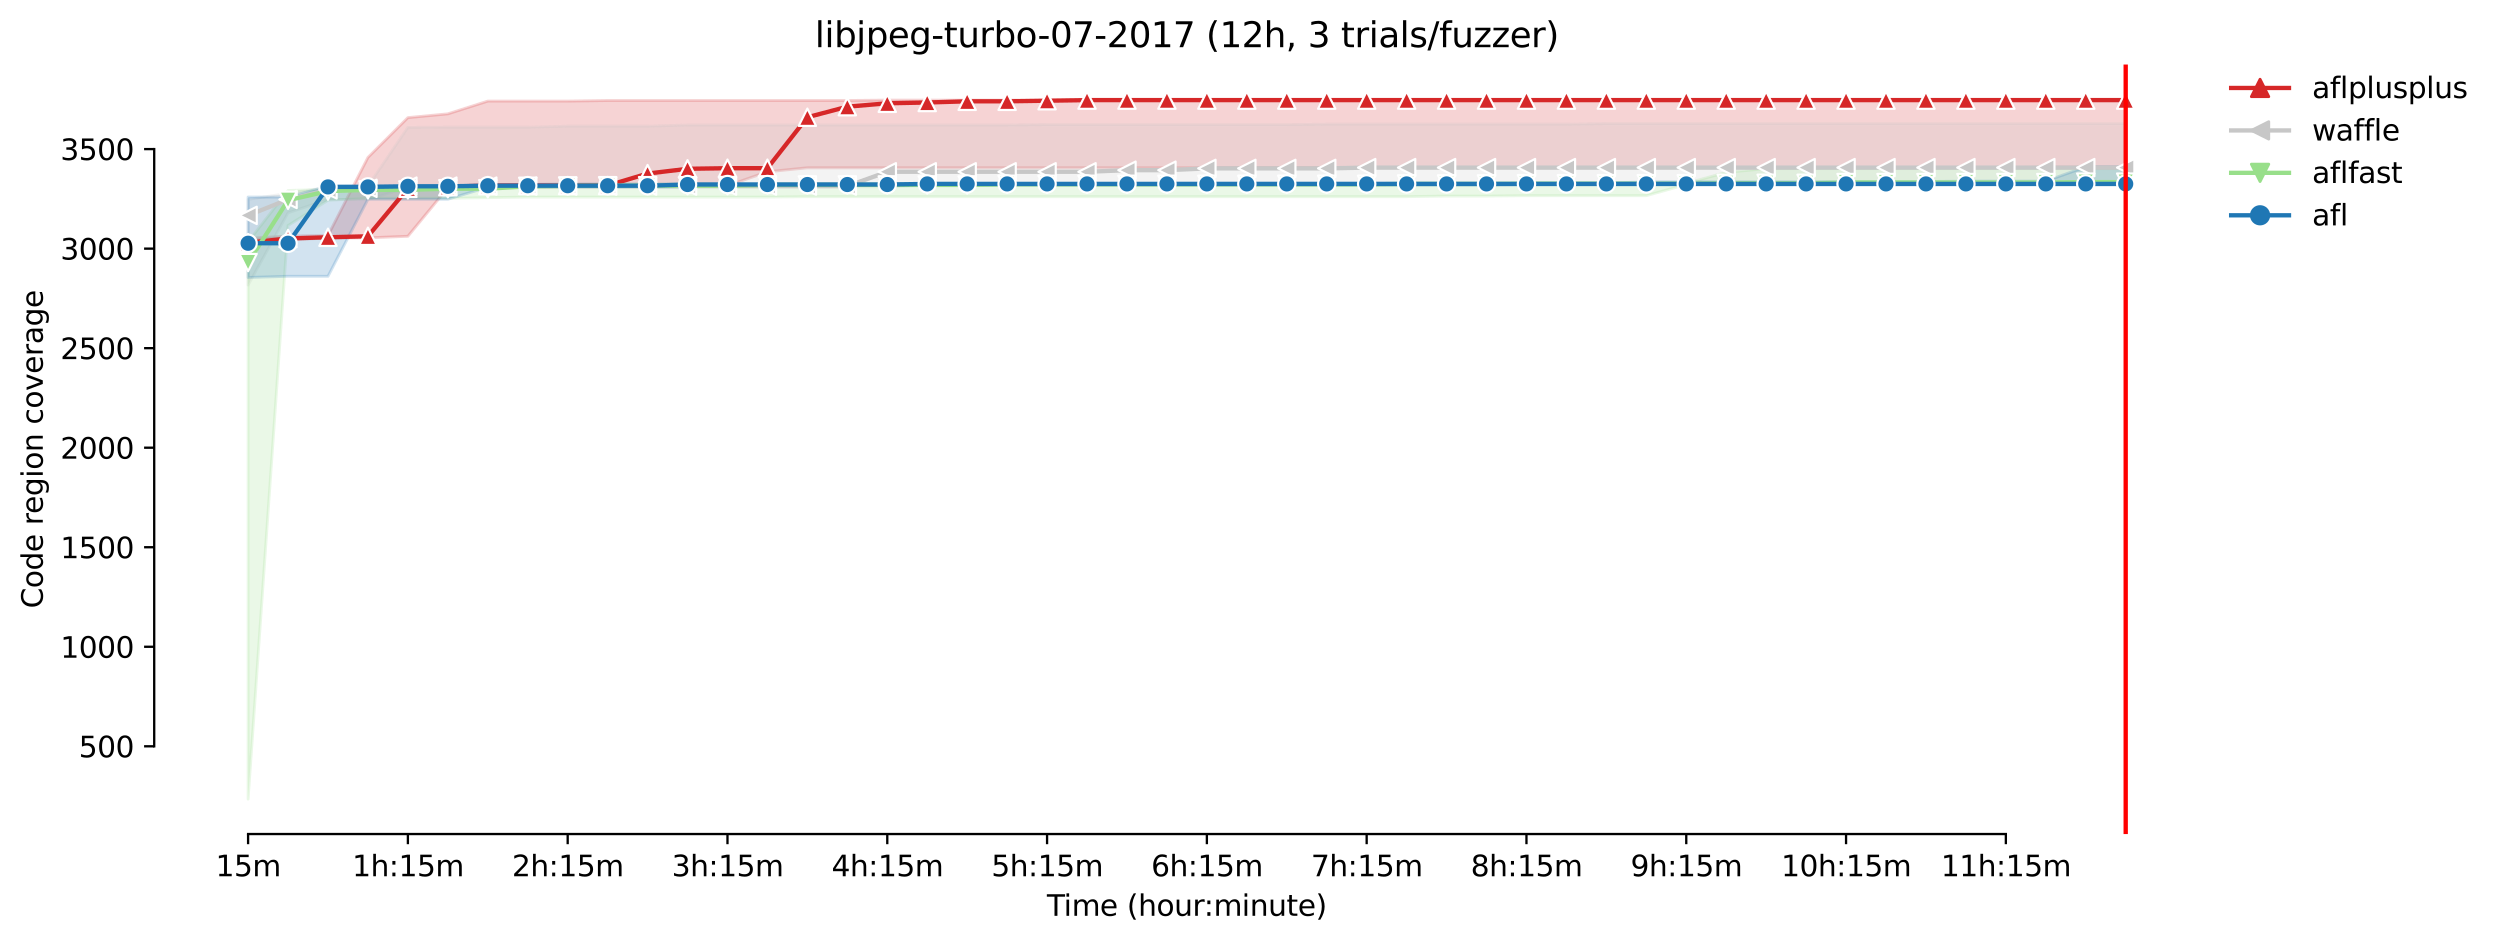 <?xml version="1.0" encoding="utf-8" standalone="no"?>
<!DOCTYPE svg PUBLIC "-//W3C//DTD SVG 1.1//EN"
  "http://www.w3.org/Graphics/SVG/1.1/DTD/svg11.dtd">
<svg height="325.986pt" version="1.1" viewBox="0 0 864.542 325.986" width="864.542pt" xmlns="http://www.w3.org/2000/svg" xmlns:xlink="http://www.w3.org/1999/xlink">
 <defs>
  <style type="text/css">*{stroke-linecap:butt;stroke-linejoin:round;}</style>
 </defs>
 <g id="figure_1">
  <g id="patch_1">
   <path d="M 0 325.986 
L 864.542 325.986 
L 864.542 0 
L 0 0 
z
" style="fill:#ffffff;"/>
  </g>
  <g id="axes_1">
   <g id="patch_2">
    <path d="M 53.328 288.43 
L 767.568 288.43 
L 767.568 22.318 
L 53.328 22.318 
z
" style="fill:#ffffff;"/>
   </g>
   <g id="PolyCollection_1">
    <defs>
     <path d="M 85.794 -243.588 
L 85.794 -241.935 
L 99.609 -243.106 
L 113.424 -243.656 
L 127.239 -243.725 
L 141.054 -244.276 
L 154.869 -261.074 
L 168.684 -261.074 
L 182.499 -261.694 
L 196.314 -261.694 
L 210.129 -261.694 
L 223.944 -261.694 
L 237.76 -261.694 
L 251.575 -261.763 
L 265.39 -266.582 
L 279.205 -267.959 
L 293.02 -267.959 
L 306.835 -267.959 
L 320.65 -267.959 
L 334.465 -267.959 
L 348.28 -267.959 
L 362.095 -267.959 
L 375.91 -267.959 
L 389.725 -267.959 
L 403.541 -267.959 
L 417.356 -267.959 
L 431.171 -268.027 
L 444.986 -268.027 
L 458.801 -268.027 
L 472.616 -268.027 
L 486.431 -268.027 
L 500.246 -268.027 
L 514.061 -268.027 
L 527.876 -268.027 
L 541.691 -268.027 
L 555.507 -268.027 
L 569.322 -268.027 
L 583.137 -268.027 
L 596.952 -268.027 
L 610.767 -268.027 
L 624.582 -268.027 
L 638.397 -268.027 
L 652.212 -268.027 
L 666.027 -268.027 
L 679.842 -268.027 
L 693.657 -268.027 
L 707.472 -268.165 
L 721.288 -268.165 
L 735.103 -268.165 
L 735.103 -291.572 
L 735.103 -291.572 
L 721.288 -291.572 
L 707.472 -291.572 
L 693.657 -291.572 
L 679.842 -291.572 
L 666.027 -291.572 
L 652.212 -291.572 
L 638.397 -291.572 
L 624.582 -291.572 
L 610.767 -291.572 
L 596.952 -291.572 
L 583.137 -291.572 
L 569.322 -291.366 
L 555.507 -291.366 
L 541.691 -291.366 
L 527.876 -291.366 
L 514.061 -291.366 
L 500.246 -291.366 
L 486.431 -291.366 
L 472.616 -291.366 
L 458.801 -291.366 
L 444.986 -291.366 
L 431.171 -291.366 
L 417.356 -291.366 
L 403.541 -291.366 
L 389.725 -291.366 
L 375.91 -291.366 
L 362.095 -291.366 
L 348.28 -291.366 
L 334.465 -291.366 
L 320.65 -291.366 
L 306.835 -291.366 
L 293.02 -291.228 
L 279.205 -291.228 
L 265.39 -291.228 
L 251.575 -291.228 
L 237.76 -291.228 
L 223.944 -291.228 
L 210.129 -291.228 
L 196.314 -291.021 
L 182.499 -291.021 
L 168.684 -291.021 
L 154.869 -286.615 
L 141.054 -285.307 
L 127.239 -271.538 
L 113.424 -244.551 
L 99.609 -244.345 
L 85.794 -243.588 
z
" id="m6456dd632e" style="stroke:#d62728;stroke-opacity:0.2;"/>
    </defs>
    <g clip-path="url(#p31e46167e1)">
     <use style="fill:#d62728;fill-opacity:0.2;stroke:#d62728;stroke-opacity:0.2;" x="0" xlink:href="#m6456dd632e" y="325.986"/>
    </g>
   </g>
   <g id="PolyCollection_2">
    <defs>
     <path d="M 85.794 -257.012 
L 85.794 -227.409 
L 99.609 -252.4 
L 113.424 -257.012 
L 127.239 -257.012 
L 141.054 -261.143 
L 154.869 -261.143 
L 168.684 -261.143 
L 182.499 -261.143 
L 196.314 -261.143 
L 210.129 -261.143 
L 223.944 -261.281 
L 237.76 -261.281 
L 251.575 -261.281 
L 265.39 -261.281 
L 279.205 -261.281 
L 293.02 -261.349 
L 306.835 -261.349 
L 320.65 -261.969 
L 334.465 -261.969 
L 348.28 -261.969 
L 362.095 -261.969 
L 375.91 -261.969 
L 389.725 -261.969 
L 403.541 -261.969 
L 417.356 -261.969 
L 431.171 -261.969 
L 444.986 -261.969 
L 458.801 -261.969 
L 472.616 -262.176 
L 486.431 -262.176 
L 500.246 -262.176 
L 514.061 -262.451 
L 527.876 -262.658 
L 541.691 -262.658 
L 555.507 -262.658 
L 569.322 -262.658 
L 583.137 -262.658 
L 596.952 -262.658 
L 610.767 -262.658 
L 624.582 -262.658 
L 638.397 -262.658 
L 652.212 -262.658 
L 666.027 -262.658 
L 679.842 -262.658 
L 693.657 -262.658 
L 707.472 -262.658 
L 721.288 -262.658 
L 735.103 -262.658 
L 735.103 -283.242 
L 735.103 -283.242 
L 721.288 -283.242 
L 707.472 -283.242 
L 693.657 -283.242 
L 679.842 -283.242 
L 666.027 -283.242 
L 652.212 -283.242 
L 638.397 -283.242 
L 624.582 -283.242 
L 610.767 -283.242 
L 596.952 -283.242 
L 583.137 -283.242 
L 569.322 -283.242 
L 555.507 -283.242 
L 541.691 -283.036 
L 527.876 -283.036 
L 514.061 -283.036 
L 500.246 -283.036 
L 486.431 -283.036 
L 472.616 -283.036 
L 458.801 -283.036 
L 444.986 -282.898 
L 431.171 -282.898 
L 417.356 -282.898 
L 403.541 -282.898 
L 389.725 -282.898 
L 375.91 -282.898 
L 362.095 -282.898 
L 348.28 -282.76 
L 334.465 -282.76 
L 320.65 -282.76 
L 306.835 -282.76 
L 293.02 -282.76 
L 279.205 -282.76 
L 265.39 -282.76 
L 251.575 -282.76 
L 237.76 -282.76 
L 223.944 -282.347 
L 210.129 -282.347 
L 196.314 -282.347 
L 182.499 -282.003 
L 168.684 -282.003 
L 154.869 -282.003 
L 141.054 -281.934 
L 127.239 -261.625 
L 113.424 -261.212 
L 99.609 -259.146 
L 85.794 -257.012 
z
" id="ma599a1a7ae" style="stroke:#c7c7c7;stroke-opacity:0.2;"/>
    </defs>
    <g clip-path="url(#p31e46167e1)">
     <use style="fill:#c7c7c7;fill-opacity:0.2;stroke:#c7c7c7;stroke-opacity:0.2;" x="0" xlink:href="#ma599a1a7ae" y="325.986"/>
    </g>
   </g>
   <g id="PolyCollection_3">
    <defs>
     <path d="M 85.794 -242.348 
L 85.794 -49.652 
L 99.609 -247.994 
L 113.424 -256.737 
L 127.239 -257.425 
L 141.054 -257.425 
L 154.869 -257.425 
L 168.684 -257.632 
L 182.499 -257.838 
L 196.314 -257.838 
L 210.129 -257.838 
L 223.944 -257.838 
L 237.76 -257.838 
L 251.575 -257.838 
L 265.39 -257.838 
L 279.205 -257.976 
L 293.02 -257.976 
L 306.835 -257.976 
L 320.65 -257.976 
L 334.465 -257.976 
L 348.28 -257.976 
L 362.095 -257.976 
L 375.91 -257.976 
L 389.725 -257.976 
L 403.541 -257.976 
L 417.356 -257.976 
L 431.171 -257.976 
L 444.986 -257.976 
L 458.801 -257.976 
L 472.616 -257.976 
L 486.431 -257.976 
L 500.246 -258.183 
L 514.061 -258.183 
L 527.876 -258.32 
L 541.691 -258.32 
L 555.507 -258.32 
L 569.322 -258.32 
L 583.137 -262.176 
L 596.952 -262.451 
L 610.767 -262.451 
L 624.582 -262.451 
L 638.397 -262.451 
L 652.212 -262.451 
L 666.027 -262.451 
L 679.842 -262.451 
L 693.657 -262.451 
L 707.472 -262.451 
L 721.288 -262.451 
L 735.103 -262.451 
L 735.103 -267.683 
L 735.103 -267.683 
L 721.288 -267.683 
L 707.472 -267.683 
L 693.657 -267.683 
L 679.842 -267.683 
L 666.027 -267.683 
L 652.212 -267.683 
L 638.397 -267.683 
L 624.582 -267.683 
L 610.767 -267.683 
L 596.952 -266.375 
L 583.137 -262.589 
L 569.322 -262.589 
L 555.507 -262.589 
L 541.691 -262.589 
L 527.876 -262.589 
L 514.061 -262.451 
L 500.246 -262.451 
L 486.431 -262.451 
L 472.616 -262.451 
L 458.801 -262.451 
L 444.986 -262.451 
L 431.171 -262.451 
L 417.356 -262.451 
L 403.541 -262.451 
L 389.725 -262.451 
L 375.91 -262.451 
L 362.095 -262.451 
L 348.28 -262.451 
L 334.465 -262.313 
L 320.65 -262.313 
L 306.835 -262.313 
L 293.02 -262.313 
L 279.205 -262.313 
L 265.39 -262.313 
L 251.575 -262.313 
L 237.76 -262.313 
L 223.944 -262.313 
L 210.129 -262.313 
L 196.314 -261.763 
L 182.499 -261.763 
L 168.684 -261.763 
L 154.869 -261.349 
L 141.054 -260.523 
L 127.239 -260.523 
L 113.424 -260.523 
L 99.609 -260.11 
L 85.794 -242.348 
z
" id="m858b2fc56e" style="stroke:#98df8a;stroke-opacity:0.2;"/>
    </defs>
    <g clip-path="url(#p31e46167e1)">
     <use style="fill:#98df8a;fill-opacity:0.2;stroke:#98df8a;stroke-opacity:0.2;" x="0" xlink:href="#m858b2fc56e" y="325.986"/>
    </g>
   </g>
   <g id="PolyCollection_4">
    <defs>
     <path d="M 85.794 -257.838 
L 85.794 -230.025 
L 99.609 -230.438 
L 113.424 -230.438 
L 127.239 -257.081 
L 141.054 -257.081 
L 154.869 -257.081 
L 168.684 -261.281 
L 182.499 -261.281 
L 196.314 -261.281 
L 210.129 -261.281 
L 223.944 -261.281 
L 237.76 -261.281 
L 251.575 -261.9 
L 265.39 -261.9 
L 279.205 -261.9 
L 293.02 -261.9 
L 306.835 -261.9 
L 320.65 -261.9 
L 334.465 -261.9 
L 348.28 -261.9 
L 362.095 -261.9 
L 375.91 -261.9 
L 389.725 -261.9 
L 403.541 -261.9 
L 417.356 -261.9 
L 431.171 -261.9 
L 444.986 -261.9 
L 458.801 -261.9 
L 472.616 -261.9 
L 486.431 -261.9 
L 500.246 -261.9 
L 514.061 -261.9 
L 527.876 -262.038 
L 541.691 -262.038 
L 555.507 -262.038 
L 569.322 -262.038 
L 583.137 -262.038 
L 596.952 -262.038 
L 610.767 -262.038 
L 624.582 -262.038 
L 638.397 -262.038 
L 652.212 -262.038 
L 666.027 -262.038 
L 679.842 -262.038 
L 693.657 -262.038 
L 707.472 -262.038 
L 721.288 -262.038 
L 735.103 -262.038 
L 735.103 -268.303 
L 735.103 -268.303 
L 721.288 -268.303 
L 707.472 -263.346 
L 693.657 -263.346 
L 679.842 -263.346 
L 666.027 -263.208 
L 652.212 -263.139 
L 638.397 -263.139 
L 624.582 -263.139 
L 610.767 -263.139 
L 596.952 -263.139 
L 583.137 -263.139 
L 569.322 -263.139 
L 555.507 -262.589 
L 541.691 -262.589 
L 527.876 -262.589 
L 514.061 -262.589 
L 500.246 -262.589 
L 486.431 -262.589 
L 472.616 -262.589 
L 458.801 -262.589 
L 444.986 -262.589 
L 431.171 -262.589 
L 417.356 -262.589 
L 403.541 -262.589 
L 389.725 -262.382 
L 375.91 -262.382 
L 362.095 -262.382 
L 348.28 -262.382 
L 334.465 -262.382 
L 320.65 -262.382 
L 306.835 -262.382 
L 293.02 -262.382 
L 279.205 -262.382 
L 265.39 -262.382 
L 251.575 -262.382 
L 237.76 -262.382 
L 223.944 -262.382 
L 210.129 -262.382 
L 196.314 -262.382 
L 182.499 -262.244 
L 168.684 -262.038 
L 154.869 -261.763 
L 141.054 -261.763 
L 127.239 -261.763 
L 113.424 -261.625 
L 99.609 -257.838 
L 85.794 -257.838 
z
" id="m81e247992d" style="stroke:#1f77b4;stroke-opacity:0.2;"/>
    </defs>
    <g clip-path="url(#p31e46167e1)">
     <use style="fill:#1f77b4;fill-opacity:0.2;stroke:#1f77b4;stroke-opacity:0.2;" x="0" xlink:href="#m81e247992d" y="325.986"/>
    </g>
   </g>
   <g id="matplotlib.axis_1">
    <g id="xtick_1">
     <g id="line2d_1">
      <defs>
       <path d="M 0 0 
L 0 3.5 
" id="m9c28c80286" style="stroke:#000000;stroke-width:0.8;"/>
      </defs>
      <g>
       <use style="stroke:#000000;stroke-width:0.8;" x="85.794" xlink:href="#m9c28c80286" y="288.43"/>
      </g>
     </g>
     <g id="text_1">
      <!-- 15m -->
      <g transform="translate(74.561 303.029)scale(0.1 -0.1)">
       <defs>
        <path d="M 794 531 
L 1825 531 
L 1825 4091 
L 703 3866 
L 703 4441 
L 1819 4666 
L 2450 4666 
L 2450 531 
L 3481 531 
L 3481 0 
L 794 0 
L 794 531 
z
" id="DejaVuSans-31" transform="scale(0.016)"/>
        <path d="M 691 4666 
L 3169 4666 
L 3169 4134 
L 1269 4134 
L 1269 2991 
Q 1406 3038 1543 3061 
Q 1681 3084 1819 3084 
Q 2600 3084 3056 2656 
Q 3513 2228 3513 1497 
Q 3513 744 3044 326 
Q 2575 -91 1722 -91 
Q 1428 -91 1123 -41 
Q 819 9 494 109 
L 494 744 
Q 775 591 1075 516 
Q 1375 441 1709 441 
Q 2250 441 2565 725 
Q 2881 1009 2881 1497 
Q 2881 1984 2565 2268 
Q 2250 2553 1709 2553 
Q 1456 2553 1204 2497 
Q 953 2441 691 2322 
L 691 4666 
z
" id="DejaVuSans-35" transform="scale(0.016)"/>
        <path d="M 3328 2828 
Q 3544 3216 3844 3400 
Q 4144 3584 4550 3584 
Q 5097 3584 5394 3201 
Q 5691 2819 5691 2113 
L 5691 0 
L 5113 0 
L 5113 2094 
Q 5113 2597 4934 2840 
Q 4756 3084 4391 3084 
Q 3944 3084 3684 2787 
Q 3425 2491 3425 1978 
L 3425 0 
L 2847 0 
L 2847 2094 
Q 2847 2600 2669 2842 
Q 2491 3084 2119 3084 
Q 1678 3084 1418 2786 
Q 1159 2488 1159 1978 
L 1159 0 
L 581 0 
L 581 3500 
L 1159 3500 
L 1159 2956 
Q 1356 3278 1631 3431 
Q 1906 3584 2284 3584 
Q 2666 3584 2933 3390 
Q 3200 3197 3328 2828 
z
" id="DejaVuSans-6d" transform="scale(0.016)"/>
       </defs>
       <use xlink:href="#DejaVuSans-31"/>
       <use x="63.623" xlink:href="#DejaVuSans-35"/>
       <use x="127.246" xlink:href="#DejaVuSans-6d"/>
      </g>
     </g>
    </g>
    <g id="xtick_2">
     <g id="line2d_2">
      <g>
       <use style="stroke:#000000;stroke-width:0.8;" x="141.054" xlink:href="#m9c28c80286" y="288.43"/>
      </g>
     </g>
     <g id="text_2">
      <!-- 1h:15m -->
      <g transform="translate(121.787 303.029)scale(0.1 -0.1)">
       <defs>
        <path d="M 3513 2113 
L 3513 0 
L 2938 0 
L 2938 2094 
Q 2938 2591 2744 2837 
Q 2550 3084 2163 3084 
Q 1697 3084 1428 2787 
Q 1159 2491 1159 1978 
L 1159 0 
L 581 0 
L 581 4863 
L 1159 4863 
L 1159 2956 
Q 1366 3272 1645 3428 
Q 1925 3584 2291 3584 
Q 2894 3584 3203 3211 
Q 3513 2838 3513 2113 
z
" id="DejaVuSans-68" transform="scale(0.016)"/>
        <path d="M 750 794 
L 1409 794 
L 1409 0 
L 750 0 
L 750 794 
z
M 750 3309 
L 1409 3309 
L 1409 2516 
L 750 2516 
L 750 3309 
z
" id="DejaVuSans-3a" transform="scale(0.016)"/>
       </defs>
       <use xlink:href="#DejaVuSans-31"/>
       <use x="63.623" xlink:href="#DejaVuSans-68"/>
       <use x="127.002" xlink:href="#DejaVuSans-3a"/>
       <use x="160.693" xlink:href="#DejaVuSans-31"/>
       <use x="224.316" xlink:href="#DejaVuSans-35"/>
       <use x="287.939" xlink:href="#DejaVuSans-6d"/>
      </g>
     </g>
    </g>
    <g id="xtick_3">
     <g id="line2d_3">
      <g>
       <use style="stroke:#000000;stroke-width:0.8;" x="196.314" xlink:href="#m9c28c80286" y="288.43"/>
      </g>
     </g>
     <g id="text_3">
      <!-- 2h:15m -->
      <g transform="translate(177.047 303.029)scale(0.1 -0.1)">
       <defs>
        <path d="M 1228 531 
L 3431 531 
L 3431 0 
L 469 0 
L 469 531 
Q 828 903 1448 1529 
Q 2069 2156 2228 2338 
Q 2531 2678 2651 2914 
Q 2772 3150 2772 3378 
Q 2772 3750 2511 3984 
Q 2250 4219 1831 4219 
Q 1534 4219 1204 4116 
Q 875 4013 500 3803 
L 500 4441 
Q 881 4594 1212 4672 
Q 1544 4750 1819 4750 
Q 2544 4750 2975 4387 
Q 3406 4025 3406 3419 
Q 3406 3131 3298 2873 
Q 3191 2616 2906 2266 
Q 2828 2175 2409 1742 
Q 1991 1309 1228 531 
z
" id="DejaVuSans-32" transform="scale(0.016)"/>
       </defs>
       <use xlink:href="#DejaVuSans-32"/>
       <use x="63.623" xlink:href="#DejaVuSans-68"/>
       <use x="127.002" xlink:href="#DejaVuSans-3a"/>
       <use x="160.693" xlink:href="#DejaVuSans-31"/>
       <use x="224.316" xlink:href="#DejaVuSans-35"/>
       <use x="287.939" xlink:href="#DejaVuSans-6d"/>
      </g>
     </g>
    </g>
    <g id="xtick_4">
     <g id="line2d_4">
      <g>
       <use style="stroke:#000000;stroke-width:0.8;" x="251.575" xlink:href="#m9c28c80286" y="288.43"/>
      </g>
     </g>
     <g id="text_4">
      <!-- 3h:15m -->
      <g transform="translate(232.307 303.029)scale(0.1 -0.1)">
       <defs>
        <path d="M 2597 2516 
Q 3050 2419 3304 2112 
Q 3559 1806 3559 1356 
Q 3559 666 3084 287 
Q 2609 -91 1734 -91 
Q 1441 -91 1130 -33 
Q 819 25 488 141 
L 488 750 
Q 750 597 1062 519 
Q 1375 441 1716 441 
Q 2309 441 2620 675 
Q 2931 909 2931 1356 
Q 2931 1769 2642 2001 
Q 2353 2234 1838 2234 
L 1294 2234 
L 1294 2753 
L 1863 2753 
Q 2328 2753 2575 2939 
Q 2822 3125 2822 3475 
Q 2822 3834 2567 4026 
Q 2313 4219 1838 4219 
Q 1578 4219 1281 4162 
Q 984 4106 628 3988 
L 628 4550 
Q 988 4650 1302 4700 
Q 1616 4750 1894 4750 
Q 2613 4750 3031 4423 
Q 3450 4097 3450 3541 
Q 3450 3153 3228 2886 
Q 3006 2619 2597 2516 
z
" id="DejaVuSans-33" transform="scale(0.016)"/>
       </defs>
       <use xlink:href="#DejaVuSans-33"/>
       <use x="63.623" xlink:href="#DejaVuSans-68"/>
       <use x="127.002" xlink:href="#DejaVuSans-3a"/>
       <use x="160.693" xlink:href="#DejaVuSans-31"/>
       <use x="224.316" xlink:href="#DejaVuSans-35"/>
       <use x="287.939" xlink:href="#DejaVuSans-6d"/>
      </g>
     </g>
    </g>
    <g id="xtick_5">
     <g id="line2d_5">
      <g>
       <use style="stroke:#000000;stroke-width:0.8;" x="306.835" xlink:href="#m9c28c80286" y="288.43"/>
      </g>
     </g>
     <g id="text_5">
      <!-- 4h:15m -->
      <g transform="translate(287.568 303.029)scale(0.1 -0.1)">
       <defs>
        <path d="M 2419 4116 
L 825 1625 
L 2419 1625 
L 2419 4116 
z
M 2253 4666 
L 3047 4666 
L 3047 1625 
L 3713 1625 
L 3713 1100 
L 3047 1100 
L 3047 0 
L 2419 0 
L 2419 1100 
L 313 1100 
L 313 1709 
L 2253 4666 
z
" id="DejaVuSans-34" transform="scale(0.016)"/>
       </defs>
       <use xlink:href="#DejaVuSans-34"/>
       <use x="63.623" xlink:href="#DejaVuSans-68"/>
       <use x="127.002" xlink:href="#DejaVuSans-3a"/>
       <use x="160.693" xlink:href="#DejaVuSans-31"/>
       <use x="224.316" xlink:href="#DejaVuSans-35"/>
       <use x="287.939" xlink:href="#DejaVuSans-6d"/>
      </g>
     </g>
    </g>
    <g id="xtick_6">
     <g id="line2d_6">
      <g>
       <use style="stroke:#000000;stroke-width:0.8;" x="362.095" xlink:href="#m9c28c80286" y="288.43"/>
      </g>
     </g>
     <g id="text_6">
      <!-- 5h:15m -->
      <g transform="translate(342.828 303.029)scale(0.1 -0.1)">
       <use xlink:href="#DejaVuSans-35"/>
       <use x="63.623" xlink:href="#DejaVuSans-68"/>
       <use x="127.002" xlink:href="#DejaVuSans-3a"/>
       <use x="160.693" xlink:href="#DejaVuSans-31"/>
       <use x="224.316" xlink:href="#DejaVuSans-35"/>
       <use x="287.939" xlink:href="#DejaVuSans-6d"/>
      </g>
     </g>
    </g>
    <g id="xtick_7">
     <g id="line2d_7">
      <g>
       <use style="stroke:#000000;stroke-width:0.8;" x="417.356" xlink:href="#m9c28c80286" y="288.43"/>
      </g>
     </g>
     <g id="text_7">
      <!-- 6h:15m -->
      <g transform="translate(398.088 303.029)scale(0.1 -0.1)">
       <defs>
        <path d="M 2113 2584 
Q 1688 2584 1439 2293 
Q 1191 2003 1191 1497 
Q 1191 994 1439 701 
Q 1688 409 2113 409 
Q 2538 409 2786 701 
Q 3034 994 3034 1497 
Q 3034 2003 2786 2293 
Q 2538 2584 2113 2584 
z
M 3366 4563 
L 3366 3988 
Q 3128 4100 2886 4159 
Q 2644 4219 2406 4219 
Q 1781 4219 1451 3797 
Q 1122 3375 1075 2522 
Q 1259 2794 1537 2939 
Q 1816 3084 2150 3084 
Q 2853 3084 3261 2657 
Q 3669 2231 3669 1497 
Q 3669 778 3244 343 
Q 2819 -91 2113 -91 
Q 1303 -91 875 529 
Q 447 1150 447 2328 
Q 447 3434 972 4092 
Q 1497 4750 2381 4750 
Q 2619 4750 2861 4703 
Q 3103 4656 3366 4563 
z
" id="DejaVuSans-36" transform="scale(0.016)"/>
       </defs>
       <use xlink:href="#DejaVuSans-36"/>
       <use x="63.623" xlink:href="#DejaVuSans-68"/>
       <use x="127.002" xlink:href="#DejaVuSans-3a"/>
       <use x="160.693" xlink:href="#DejaVuSans-31"/>
       <use x="224.316" xlink:href="#DejaVuSans-35"/>
       <use x="287.939" xlink:href="#DejaVuSans-6d"/>
      </g>
     </g>
    </g>
    <g id="xtick_8">
     <g id="line2d_8">
      <g>
       <use style="stroke:#000000;stroke-width:0.8;" x="472.616" xlink:href="#m9c28c80286" y="288.43"/>
      </g>
     </g>
     <g id="text_8">
      <!-- 7h:15m -->
      <g transform="translate(453.349 303.029)scale(0.1 -0.1)">
       <defs>
        <path d="M 525 4666 
L 3525 4666 
L 3525 4397 
L 1831 0 
L 1172 0 
L 2766 4134 
L 525 4134 
L 525 4666 
z
" id="DejaVuSans-37" transform="scale(0.016)"/>
       </defs>
       <use xlink:href="#DejaVuSans-37"/>
       <use x="63.623" xlink:href="#DejaVuSans-68"/>
       <use x="127.002" xlink:href="#DejaVuSans-3a"/>
       <use x="160.693" xlink:href="#DejaVuSans-31"/>
       <use x="224.316" xlink:href="#DejaVuSans-35"/>
       <use x="287.939" xlink:href="#DejaVuSans-6d"/>
      </g>
     </g>
    </g>
    <g id="xtick_9">
     <g id="line2d_9">
      <g>
       <use style="stroke:#000000;stroke-width:0.8;" x="527.876" xlink:href="#m9c28c80286" y="288.43"/>
      </g>
     </g>
     <g id="text_9">
      <!-- 8h:15m -->
      <g transform="translate(508.609 303.029)scale(0.1 -0.1)">
       <defs>
        <path d="M 2034 2216 
Q 1584 2216 1326 1975 
Q 1069 1734 1069 1313 
Q 1069 891 1326 650 
Q 1584 409 2034 409 
Q 2484 409 2743 651 
Q 3003 894 3003 1313 
Q 3003 1734 2745 1975 
Q 2488 2216 2034 2216 
z
M 1403 2484 
Q 997 2584 770 2862 
Q 544 3141 544 3541 
Q 544 4100 942 4425 
Q 1341 4750 2034 4750 
Q 2731 4750 3128 4425 
Q 3525 4100 3525 3541 
Q 3525 3141 3298 2862 
Q 3072 2584 2669 2484 
Q 3125 2378 3379 2068 
Q 3634 1759 3634 1313 
Q 3634 634 3220 271 
Q 2806 -91 2034 -91 
Q 1263 -91 848 271 
Q 434 634 434 1313 
Q 434 1759 690 2068 
Q 947 2378 1403 2484 
z
M 1172 3481 
Q 1172 3119 1398 2916 
Q 1625 2713 2034 2713 
Q 2441 2713 2670 2916 
Q 2900 3119 2900 3481 
Q 2900 3844 2670 4047 
Q 2441 4250 2034 4250 
Q 1625 4250 1398 4047 
Q 1172 3844 1172 3481 
z
" id="DejaVuSans-38" transform="scale(0.016)"/>
       </defs>
       <use xlink:href="#DejaVuSans-38"/>
       <use x="63.623" xlink:href="#DejaVuSans-68"/>
       <use x="127.002" xlink:href="#DejaVuSans-3a"/>
       <use x="160.693" xlink:href="#DejaVuSans-31"/>
       <use x="224.316" xlink:href="#DejaVuSans-35"/>
       <use x="287.939" xlink:href="#DejaVuSans-6d"/>
      </g>
     </g>
    </g>
    <g id="xtick_10">
     <g id="line2d_10">
      <g>
       <use style="stroke:#000000;stroke-width:0.8;" x="583.137" xlink:href="#m9c28c80286" y="288.43"/>
      </g>
     </g>
     <g id="text_10">
      <!-- 9h:15m -->
      <g transform="translate(563.87 303.029)scale(0.1 -0.1)">
       <defs>
        <path d="M 703 97 
L 703 672 
Q 941 559 1184 500 
Q 1428 441 1663 441 
Q 2288 441 2617 861 
Q 2947 1281 2994 2138 
Q 2813 1869 2534 1725 
Q 2256 1581 1919 1581 
Q 1219 1581 811 2004 
Q 403 2428 403 3163 
Q 403 3881 828 4315 
Q 1253 4750 1959 4750 
Q 2769 4750 3195 4129 
Q 3622 3509 3622 2328 
Q 3622 1225 3098 567 
Q 2575 -91 1691 -91 
Q 1453 -91 1209 -44 
Q 966 3 703 97 
z
M 1959 2075 
Q 2384 2075 2632 2365 
Q 2881 2656 2881 3163 
Q 2881 3666 2632 3958 
Q 2384 4250 1959 4250 
Q 1534 4250 1286 3958 
Q 1038 3666 1038 3163 
Q 1038 2656 1286 2365 
Q 1534 2075 1959 2075 
z
" id="DejaVuSans-39" transform="scale(0.016)"/>
       </defs>
       <use xlink:href="#DejaVuSans-39"/>
       <use x="63.623" xlink:href="#DejaVuSans-68"/>
       <use x="127.002" xlink:href="#DejaVuSans-3a"/>
       <use x="160.693" xlink:href="#DejaVuSans-31"/>
       <use x="224.316" xlink:href="#DejaVuSans-35"/>
       <use x="287.939" xlink:href="#DejaVuSans-6d"/>
      </g>
     </g>
    </g>
    <g id="xtick_11">
     <g id="line2d_11">
      <g>
       <use style="stroke:#000000;stroke-width:0.8;" x="638.397" xlink:href="#m9c28c80286" y="288.43"/>
      </g>
     </g>
     <g id="text_11">
      <!-- 10h:15m -->
      <g transform="translate(615.949 303.029)scale(0.1 -0.1)">
       <defs>
        <path d="M 2034 4250 
Q 1547 4250 1301 3770 
Q 1056 3291 1056 2328 
Q 1056 1369 1301 889 
Q 1547 409 2034 409 
Q 2525 409 2770 889 
Q 3016 1369 3016 2328 
Q 3016 3291 2770 3770 
Q 2525 4250 2034 4250 
z
M 2034 4750 
Q 2819 4750 3233 4129 
Q 3647 3509 3647 2328 
Q 3647 1150 3233 529 
Q 2819 -91 2034 -91 
Q 1250 -91 836 529 
Q 422 1150 422 2328 
Q 422 3509 836 4129 
Q 1250 4750 2034 4750 
z
" id="DejaVuSans-30" transform="scale(0.016)"/>
       </defs>
       <use xlink:href="#DejaVuSans-31"/>
       <use x="63.623" xlink:href="#DejaVuSans-30"/>
       <use x="127.246" xlink:href="#DejaVuSans-68"/>
       <use x="190.625" xlink:href="#DejaVuSans-3a"/>
       <use x="224.316" xlink:href="#DejaVuSans-31"/>
       <use x="287.939" xlink:href="#DejaVuSans-35"/>
       <use x="351.562" xlink:href="#DejaVuSans-6d"/>
      </g>
     </g>
    </g>
    <g id="xtick_12">
     <g id="line2d_12">
      <g>
       <use style="stroke:#000000;stroke-width:0.8;" x="693.657" xlink:href="#m9c28c80286" y="288.43"/>
      </g>
     </g>
     <g id="text_12">
      <!-- 11h:15m -->
      <g transform="translate(671.209 303.029)scale(0.1 -0.1)">
       <use xlink:href="#DejaVuSans-31"/>
       <use x="63.623" xlink:href="#DejaVuSans-31"/>
       <use x="127.246" xlink:href="#DejaVuSans-68"/>
       <use x="190.625" xlink:href="#DejaVuSans-3a"/>
       <use x="224.316" xlink:href="#DejaVuSans-31"/>
       <use x="287.939" xlink:href="#DejaVuSans-35"/>
       <use x="351.562" xlink:href="#DejaVuSans-6d"/>
      </g>
     </g>
    </g>
    <g id="text_13">
     <!-- Time (hour:minute) -->
     <g transform="translate(362.041 316.707)scale(0.1 -0.1)">
      <defs>
       <path d="M -19 4666 
L 3928 4666 
L 3928 4134 
L 2272 4134 
L 2272 0 
L 1638 0 
L 1638 4134 
L -19 4134 
L -19 4666 
z
" id="DejaVuSans-54" transform="scale(0.016)"/>
       <path d="M 603 3500 
L 1178 3500 
L 1178 0 
L 603 0 
L 603 3500 
z
M 603 4863 
L 1178 4863 
L 1178 4134 
L 603 4134 
L 603 4863 
z
" id="DejaVuSans-69" transform="scale(0.016)"/>
       <path d="M 3597 1894 
L 3597 1613 
L 953 1613 
Q 991 1019 1311 708 
Q 1631 397 2203 397 
Q 2534 397 2845 478 
Q 3156 559 3463 722 
L 3463 178 
Q 3153 47 2828 -22 
Q 2503 -91 2169 -91 
Q 1331 -91 842 396 
Q 353 884 353 1716 
Q 353 2575 817 3079 
Q 1281 3584 2069 3584 
Q 2775 3584 3186 3129 
Q 3597 2675 3597 1894 
z
M 3022 2063 
Q 3016 2534 2758 2815 
Q 2500 3097 2075 3097 
Q 1594 3097 1305 2825 
Q 1016 2553 972 2059 
L 3022 2063 
z
" id="DejaVuSans-65" transform="scale(0.016)"/>
       <path id="DejaVuSans-20" transform="scale(0.016)"/>
       <path d="M 1984 4856 
Q 1566 4138 1362 3434 
Q 1159 2731 1159 2009 
Q 1159 1288 1364 580 
Q 1569 -128 1984 -844 
L 1484 -844 
Q 1016 -109 783 600 
Q 550 1309 550 2009 
Q 550 2706 781 3412 
Q 1013 4119 1484 4856 
L 1984 4856 
z
" id="DejaVuSans-28" transform="scale(0.016)"/>
       <path d="M 1959 3097 
Q 1497 3097 1228 2736 
Q 959 2375 959 1747 
Q 959 1119 1226 758 
Q 1494 397 1959 397 
Q 2419 397 2687 759 
Q 2956 1122 2956 1747 
Q 2956 2369 2687 2733 
Q 2419 3097 1959 3097 
z
M 1959 3584 
Q 2709 3584 3137 3096 
Q 3566 2609 3566 1747 
Q 3566 888 3137 398 
Q 2709 -91 1959 -91 
Q 1206 -91 779 398 
Q 353 888 353 1747 
Q 353 2609 779 3096 
Q 1206 3584 1959 3584 
z
" id="DejaVuSans-6f" transform="scale(0.016)"/>
       <path d="M 544 1381 
L 544 3500 
L 1119 3500 
L 1119 1403 
Q 1119 906 1312 657 
Q 1506 409 1894 409 
Q 2359 409 2629 706 
Q 2900 1003 2900 1516 
L 2900 3500 
L 3475 3500 
L 3475 0 
L 2900 0 
L 2900 538 
Q 2691 219 2414 64 
Q 2138 -91 1772 -91 
Q 1169 -91 856 284 
Q 544 659 544 1381 
z
M 1991 3584 
L 1991 3584 
z
" id="DejaVuSans-75" transform="scale(0.016)"/>
       <path d="M 2631 2963 
Q 2534 3019 2420 3045 
Q 2306 3072 2169 3072 
Q 1681 3072 1420 2755 
Q 1159 2438 1159 1844 
L 1159 0 
L 581 0 
L 581 3500 
L 1159 3500 
L 1159 2956 
Q 1341 3275 1631 3429 
Q 1922 3584 2338 3584 
Q 2397 3584 2469 3576 
Q 2541 3569 2628 3553 
L 2631 2963 
z
" id="DejaVuSans-72" transform="scale(0.016)"/>
       <path d="M 3513 2113 
L 3513 0 
L 2938 0 
L 2938 2094 
Q 2938 2591 2744 2837 
Q 2550 3084 2163 3084 
Q 1697 3084 1428 2787 
Q 1159 2491 1159 1978 
L 1159 0 
L 581 0 
L 581 3500 
L 1159 3500 
L 1159 2956 
Q 1366 3272 1645 3428 
Q 1925 3584 2291 3584 
Q 2894 3584 3203 3211 
Q 3513 2838 3513 2113 
z
" id="DejaVuSans-6e" transform="scale(0.016)"/>
       <path d="M 1172 4494 
L 1172 3500 
L 2356 3500 
L 2356 3053 
L 1172 3053 
L 1172 1153 
Q 1172 725 1289 603 
Q 1406 481 1766 481 
L 2356 481 
L 2356 0 
L 1766 0 
Q 1100 0 847 248 
Q 594 497 594 1153 
L 594 3053 
L 172 3053 
L 172 3500 
L 594 3500 
L 594 4494 
L 1172 4494 
z
" id="DejaVuSans-74" transform="scale(0.016)"/>
       <path d="M 513 4856 
L 1013 4856 
Q 1481 4119 1714 3412 
Q 1947 2706 1947 2009 
Q 1947 1309 1714 600 
Q 1481 -109 1013 -844 
L 513 -844 
Q 928 -128 1133 580 
Q 1338 1288 1338 2009 
Q 1338 2731 1133 3434 
Q 928 4138 513 4856 
z
" id="DejaVuSans-29" transform="scale(0.016)"/>
      </defs>
      <use xlink:href="#DejaVuSans-54"/>
      <use x="57.959" xlink:href="#DejaVuSans-69"/>
      <use x="85.742" xlink:href="#DejaVuSans-6d"/>
      <use x="183.154" xlink:href="#DejaVuSans-65"/>
      <use x="244.678" xlink:href="#DejaVuSans-20"/>
      <use x="276.465" xlink:href="#DejaVuSans-28"/>
      <use x="315.479" xlink:href="#DejaVuSans-68"/>
      <use x="378.857" xlink:href="#DejaVuSans-6f"/>
      <use x="440.039" xlink:href="#DejaVuSans-75"/>
      <use x="503.418" xlink:href="#DejaVuSans-72"/>
      <use x="542.781" xlink:href="#DejaVuSans-3a"/>
      <use x="576.473" xlink:href="#DejaVuSans-6d"/>
      <use x="673.885" xlink:href="#DejaVuSans-69"/>
      <use x="701.668" xlink:href="#DejaVuSans-6e"/>
      <use x="765.047" xlink:href="#DejaVuSans-75"/>
      <use x="828.426" xlink:href="#DejaVuSans-74"/>
      <use x="867.635" xlink:href="#DejaVuSans-65"/>
      <use x="929.158" xlink:href="#DejaVuSans-29"/>
     </g>
    </g>
   </g>
   <g id="matplotlib.axis_2">
    <g id="ytick_1">
     <g id="line2d_13">
      <defs>
       <path d="M 0 0 
L -3.5 0 
" id="m4c90ee87bd" style="stroke:#000000;stroke-width:0.8;"/>
      </defs>
      <g>
       <use style="stroke:#000000;stroke-width:0.8;" x="53.328" xlink:href="#m4c90ee87bd" y="258.09"/>
      </g>
     </g>
     <g id="text_14">
      <!-- 500 -->
      <g transform="translate(27.241 261.89)scale(0.1 -0.1)">
       <use xlink:href="#DejaVuSans-35"/>
       <use x="63.623" xlink:href="#DejaVuSans-30"/>
       <use x="127.246" xlink:href="#DejaVuSans-30"/>
      </g>
     </g>
    </g>
    <g id="ytick_2">
     <g id="line2d_14">
      <g>
       <use style="stroke:#000000;stroke-width:0.8;" x="53.328" xlink:href="#m4c90ee87bd" y="223.668"/>
      </g>
     </g>
     <g id="text_15">
      <!-- 1000 -->
      <g transform="translate(20.878 227.467)scale(0.1 -0.1)">
       <use xlink:href="#DejaVuSans-31"/>
       <use x="63.623" xlink:href="#DejaVuSans-30"/>
       <use x="127.246" xlink:href="#DejaVuSans-30"/>
       <use x="190.869" xlink:href="#DejaVuSans-30"/>
      </g>
     </g>
    </g>
    <g id="ytick_3">
     <g id="line2d_15">
      <g>
       <use style="stroke:#000000;stroke-width:0.8;" x="53.328" xlink:href="#m4c90ee87bd" y="189.246"/>
      </g>
     </g>
     <g id="text_16">
      <!-- 1500 -->
      <g transform="translate(20.878 193.045)scale(0.1 -0.1)">
       <use xlink:href="#DejaVuSans-31"/>
       <use x="63.623" xlink:href="#DejaVuSans-35"/>
       <use x="127.246" xlink:href="#DejaVuSans-30"/>
       <use x="190.869" xlink:href="#DejaVuSans-30"/>
      </g>
     </g>
    </g>
    <g id="ytick_4">
     <g id="line2d_16">
      <g>
       <use style="stroke:#000000;stroke-width:0.8;" x="53.328" xlink:href="#m4c90ee87bd" y="154.823"/>
      </g>
     </g>
     <g id="text_17">
      <!-- 2000 -->
      <g transform="translate(20.878 158.623)scale(0.1 -0.1)">
       <use xlink:href="#DejaVuSans-32"/>
       <use x="63.623" xlink:href="#DejaVuSans-30"/>
       <use x="127.246" xlink:href="#DejaVuSans-30"/>
       <use x="190.869" xlink:href="#DejaVuSans-30"/>
      </g>
     </g>
    </g>
    <g id="ytick_5">
     <g id="line2d_17">
      <g>
       <use style="stroke:#000000;stroke-width:0.8;" x="53.328" xlink:href="#m4c90ee87bd" y="120.401"/>
      </g>
     </g>
     <g id="text_18">
      <!-- 2500 -->
      <g transform="translate(20.878 124.2)scale(0.1 -0.1)">
       <use xlink:href="#DejaVuSans-32"/>
       <use x="63.623" xlink:href="#DejaVuSans-35"/>
       <use x="127.246" xlink:href="#DejaVuSans-30"/>
       <use x="190.869" xlink:href="#DejaVuSans-30"/>
      </g>
     </g>
    </g>
    <g id="ytick_6">
     <g id="line2d_18">
      <g>
       <use style="stroke:#000000;stroke-width:0.8;" x="53.328" xlink:href="#m4c90ee87bd" y="85.979"/>
      </g>
     </g>
     <g id="text_19">
      <!-- 3000 -->
      <g transform="translate(20.878 89.778)scale(0.1 -0.1)">
       <use xlink:href="#DejaVuSans-33"/>
       <use x="63.623" xlink:href="#DejaVuSans-30"/>
       <use x="127.246" xlink:href="#DejaVuSans-30"/>
       <use x="190.869" xlink:href="#DejaVuSans-30"/>
      </g>
     </g>
    </g>
    <g id="ytick_7">
     <g id="line2d_19">
      <g>
       <use style="stroke:#000000;stroke-width:0.8;" x="53.328" xlink:href="#m4c90ee87bd" y="51.556"/>
      </g>
     </g>
     <g id="text_20">
      <!-- 3500 -->
      <g transform="translate(20.878 55.356)scale(0.1 -0.1)">
       <use xlink:href="#DejaVuSans-33"/>
       <use x="63.623" xlink:href="#DejaVuSans-35"/>
       <use x="127.246" xlink:href="#DejaVuSans-30"/>
       <use x="190.869" xlink:href="#DejaVuSans-30"/>
      </g>
     </g>
    </g>
    <g id="text_21">
     <!-- Code region coverage -->
     <g transform="translate(14.798 210.38)rotate(-90)scale(0.1 -0.1)">
      <defs>
       <path d="M 4122 4306 
L 4122 3641 
Q 3803 3938 3442 4084 
Q 3081 4231 2675 4231 
Q 1875 4231 1450 3742 
Q 1025 3253 1025 2328 
Q 1025 1406 1450 917 
Q 1875 428 2675 428 
Q 3081 428 3442 575 
Q 3803 722 4122 1019 
L 4122 359 
Q 3791 134 3420 21 
Q 3050 -91 2638 -91 
Q 1578 -91 968 557 
Q 359 1206 359 2328 
Q 359 3453 968 4101 
Q 1578 4750 2638 4750 
Q 3056 4750 3426 4639 
Q 3797 4528 4122 4306 
z
" id="DejaVuSans-43" transform="scale(0.016)"/>
       <path d="M 2906 2969 
L 2906 4863 
L 3481 4863 
L 3481 0 
L 2906 0 
L 2906 525 
Q 2725 213 2448 61 
Q 2172 -91 1784 -91 
Q 1150 -91 751 415 
Q 353 922 353 1747 
Q 353 2572 751 3078 
Q 1150 3584 1784 3584 
Q 2172 3584 2448 3432 
Q 2725 3281 2906 2969 
z
M 947 1747 
Q 947 1113 1208 752 
Q 1469 391 1925 391 
Q 2381 391 2643 752 
Q 2906 1113 2906 1747 
Q 2906 2381 2643 2742 
Q 2381 3103 1925 3103 
Q 1469 3103 1208 2742 
Q 947 2381 947 1747 
z
" id="DejaVuSans-64" transform="scale(0.016)"/>
       <path d="M 2906 1791 
Q 2906 2416 2648 2759 
Q 2391 3103 1925 3103 
Q 1463 3103 1205 2759 
Q 947 2416 947 1791 
Q 947 1169 1205 825 
Q 1463 481 1925 481 
Q 2391 481 2648 825 
Q 2906 1169 2906 1791 
z
M 3481 434 
Q 3481 -459 3084 -895 
Q 2688 -1331 1869 -1331 
Q 1566 -1331 1297 -1286 
Q 1028 -1241 775 -1147 
L 775 -588 
Q 1028 -725 1275 -790 
Q 1522 -856 1778 -856 
Q 2344 -856 2625 -561 
Q 2906 -266 2906 331 
L 2906 616 
Q 2728 306 2450 153 
Q 2172 0 1784 0 
Q 1141 0 747 490 
Q 353 981 353 1791 
Q 353 2603 747 3093 
Q 1141 3584 1784 3584 
Q 2172 3584 2450 3431 
Q 2728 3278 2906 2969 
L 2906 3500 
L 3481 3500 
L 3481 434 
z
" id="DejaVuSans-67" transform="scale(0.016)"/>
       <path d="M 3122 3366 
L 3122 2828 
Q 2878 2963 2633 3030 
Q 2388 3097 2138 3097 
Q 1578 3097 1268 2742 
Q 959 2388 959 1747 
Q 959 1106 1268 751 
Q 1578 397 2138 397 
Q 2388 397 2633 464 
Q 2878 531 3122 666 
L 3122 134 
Q 2881 22 2623 -34 
Q 2366 -91 2075 -91 
Q 1284 -91 818 406 
Q 353 903 353 1747 
Q 353 2603 823 3093 
Q 1294 3584 2113 3584 
Q 2378 3584 2631 3529 
Q 2884 3475 3122 3366 
z
" id="DejaVuSans-63" transform="scale(0.016)"/>
       <path d="M 191 3500 
L 800 3500 
L 1894 563 
L 2988 3500 
L 3597 3500 
L 2284 0 
L 1503 0 
L 191 3500 
z
" id="DejaVuSans-76" transform="scale(0.016)"/>
       <path d="M 2194 1759 
Q 1497 1759 1228 1600 
Q 959 1441 959 1056 
Q 959 750 1161 570 
Q 1363 391 1709 391 
Q 2188 391 2477 730 
Q 2766 1069 2766 1631 
L 2766 1759 
L 2194 1759 
z
M 3341 1997 
L 3341 0 
L 2766 0 
L 2766 531 
Q 2569 213 2275 61 
Q 1981 -91 1556 -91 
Q 1019 -91 701 211 
Q 384 513 384 1019 
Q 384 1609 779 1909 
Q 1175 2209 1959 2209 
L 2766 2209 
L 2766 2266 
Q 2766 2663 2505 2880 
Q 2244 3097 1772 3097 
Q 1472 3097 1187 3025 
Q 903 2953 641 2809 
L 641 3341 
Q 956 3463 1253 3523 
Q 1550 3584 1831 3584 
Q 2591 3584 2966 3190 
Q 3341 2797 3341 1997 
z
" id="DejaVuSans-61" transform="scale(0.016)"/>
      </defs>
      <use xlink:href="#DejaVuSans-43"/>
      <use x="69.824" xlink:href="#DejaVuSans-6f"/>
      <use x="131.006" xlink:href="#DejaVuSans-64"/>
      <use x="194.482" xlink:href="#DejaVuSans-65"/>
      <use x="256.006" xlink:href="#DejaVuSans-20"/>
      <use x="287.793" xlink:href="#DejaVuSans-72"/>
      <use x="326.656" xlink:href="#DejaVuSans-65"/>
      <use x="388.18" xlink:href="#DejaVuSans-67"/>
      <use x="451.656" xlink:href="#DejaVuSans-69"/>
      <use x="479.439" xlink:href="#DejaVuSans-6f"/>
      <use x="540.621" xlink:href="#DejaVuSans-6e"/>
      <use x="604" xlink:href="#DejaVuSans-20"/>
      <use x="635.787" xlink:href="#DejaVuSans-63"/>
      <use x="690.768" xlink:href="#DejaVuSans-6f"/>
      <use x="751.949" xlink:href="#DejaVuSans-76"/>
      <use x="811.129" xlink:href="#DejaVuSans-65"/>
      <use x="872.652" xlink:href="#DejaVuSans-72"/>
      <use x="913.766" xlink:href="#DejaVuSans-61"/>
      <use x="975.045" xlink:href="#DejaVuSans-67"/>
      <use x="1038.521" xlink:href="#DejaVuSans-65"/>
     </g>
    </g>
   </g>
   <g id="line2d_20">
    <path clip-path="url(#p31e46167e1)" d="M 85.794 83.913 
L 99.609 82.468 
L 113.424 82.055 
L 127.239 81.71 
L 141.054 65.119 
L 154.869 64.568 
L 168.684 64.155 
L 182.499 64.155 
L 196.314 64.155 
L 210.129 64.155 
L 223.944 60.024 
L 237.76 58.372 
L 251.575 58.166 
L 265.39 58.166 
L 279.205 40.541 
L 293.02 36.893 
L 306.835 35.722 
L 320.65 35.447 
L 334.465 35.034 
L 348.28 35.034 
L 362.095 34.827 
L 375.91 34.621 
L 389.725 34.621 
L 403.541 34.621 
L 417.356 34.621 
L 431.171 34.621 
L 444.986 34.621 
L 458.801 34.621 
L 472.616 34.621 
L 486.431 34.621 
L 500.246 34.621 
L 514.061 34.621 
L 527.876 34.621 
L 541.691 34.621 
L 555.507 34.621 
L 569.322 34.621 
L 583.137 34.621 
L 596.952 34.621 
L 610.767 34.621 
L 624.582 34.621 
L 638.397 34.621 
L 652.212 34.621 
L 666.027 34.621 
L 679.842 34.621 
L 693.657 34.621 
L 707.472 34.621 
L 721.288 34.621 
L 735.103 34.621 
" style="fill:none;stroke:#d62728;stroke-linecap:square;stroke-width:1.5;"/>
    <defs>
     <path d="M 0 -3 
L -3 3 
L 3 3 
z
" id="mbdbf351c57" style="stroke:#ffffff;stroke-linejoin:miter;stroke-width:0.75;"/>
    </defs>
    <g clip-path="url(#p31e46167e1)">
     <use style="fill:#d62728;stroke:#ffffff;stroke-linejoin:miter;stroke-width:0.75;" x="85.794" xlink:href="#mbdbf351c57" y="83.913"/>
     <use style="fill:#d62728;stroke:#ffffff;stroke-linejoin:miter;stroke-width:0.75;" x="99.609" xlink:href="#mbdbf351c57" y="82.468"/>
     <use style="fill:#d62728;stroke:#ffffff;stroke-linejoin:miter;stroke-width:0.75;" x="113.424" xlink:href="#mbdbf351c57" y="82.055"/>
     <use style="fill:#d62728;stroke:#ffffff;stroke-linejoin:miter;stroke-width:0.75;" x="127.239" xlink:href="#mbdbf351c57" y="81.71"/>
     <use style="fill:#d62728;stroke:#ffffff;stroke-linejoin:miter;stroke-width:0.75;" x="141.054" xlink:href="#mbdbf351c57" y="65.119"/>
     <use style="fill:#d62728;stroke:#ffffff;stroke-linejoin:miter;stroke-width:0.75;" x="154.869" xlink:href="#mbdbf351c57" y="64.568"/>
     <use style="fill:#d62728;stroke:#ffffff;stroke-linejoin:miter;stroke-width:0.75;" x="168.684" xlink:href="#mbdbf351c57" y="64.155"/>
     <use style="fill:#d62728;stroke:#ffffff;stroke-linejoin:miter;stroke-width:0.75;" x="182.499" xlink:href="#mbdbf351c57" y="64.155"/>
     <use style="fill:#d62728;stroke:#ffffff;stroke-linejoin:miter;stroke-width:0.75;" x="196.314" xlink:href="#mbdbf351c57" y="64.155"/>
     <use style="fill:#d62728;stroke:#ffffff;stroke-linejoin:miter;stroke-width:0.75;" x="210.129" xlink:href="#mbdbf351c57" y="64.155"/>
     <use style="fill:#d62728;stroke:#ffffff;stroke-linejoin:miter;stroke-width:0.75;" x="223.944" xlink:href="#mbdbf351c57" y="60.024"/>
     <use style="fill:#d62728;stroke:#ffffff;stroke-linejoin:miter;stroke-width:0.75;" x="237.76" xlink:href="#mbdbf351c57" y="58.372"/>
     <use style="fill:#d62728;stroke:#ffffff;stroke-linejoin:miter;stroke-width:0.75;" x="251.575" xlink:href="#mbdbf351c57" y="58.166"/>
     <use style="fill:#d62728;stroke:#ffffff;stroke-linejoin:miter;stroke-width:0.75;" x="265.39" xlink:href="#mbdbf351c57" y="58.166"/>
     <use style="fill:#d62728;stroke:#ffffff;stroke-linejoin:miter;stroke-width:0.75;" x="279.205" xlink:href="#mbdbf351c57" y="40.541"/>
     <use style="fill:#d62728;stroke:#ffffff;stroke-linejoin:miter;stroke-width:0.75;" x="293.02" xlink:href="#mbdbf351c57" y="36.893"/>
     <use style="fill:#d62728;stroke:#ffffff;stroke-linejoin:miter;stroke-width:0.75;" x="306.835" xlink:href="#mbdbf351c57" y="35.722"/>
     <use style="fill:#d62728;stroke:#ffffff;stroke-linejoin:miter;stroke-width:0.75;" x="320.65" xlink:href="#mbdbf351c57" y="35.447"/>
     <use style="fill:#d62728;stroke:#ffffff;stroke-linejoin:miter;stroke-width:0.75;" x="334.465" xlink:href="#mbdbf351c57" y="35.034"/>
     <use style="fill:#d62728;stroke:#ffffff;stroke-linejoin:miter;stroke-width:0.75;" x="348.28" xlink:href="#mbdbf351c57" y="35.034"/>
     <use style="fill:#d62728;stroke:#ffffff;stroke-linejoin:miter;stroke-width:0.75;" x="362.095" xlink:href="#mbdbf351c57" y="34.827"/>
     <use style="fill:#d62728;stroke:#ffffff;stroke-linejoin:miter;stroke-width:0.75;" x="375.91" xlink:href="#mbdbf351c57" y="34.621"/>
     <use style="fill:#d62728;stroke:#ffffff;stroke-linejoin:miter;stroke-width:0.75;" x="389.725" xlink:href="#mbdbf351c57" y="34.621"/>
     <use style="fill:#d62728;stroke:#ffffff;stroke-linejoin:miter;stroke-width:0.75;" x="403.541" xlink:href="#mbdbf351c57" y="34.621"/>
     <use style="fill:#d62728;stroke:#ffffff;stroke-linejoin:miter;stroke-width:0.75;" x="417.356" xlink:href="#mbdbf351c57" y="34.621"/>
     <use style="fill:#d62728;stroke:#ffffff;stroke-linejoin:miter;stroke-width:0.75;" x="431.171" xlink:href="#mbdbf351c57" y="34.621"/>
     <use style="fill:#d62728;stroke:#ffffff;stroke-linejoin:miter;stroke-width:0.75;" x="444.986" xlink:href="#mbdbf351c57" y="34.621"/>
     <use style="fill:#d62728;stroke:#ffffff;stroke-linejoin:miter;stroke-width:0.75;" x="458.801" xlink:href="#mbdbf351c57" y="34.621"/>
     <use style="fill:#d62728;stroke:#ffffff;stroke-linejoin:miter;stroke-width:0.75;" x="472.616" xlink:href="#mbdbf351c57" y="34.621"/>
     <use style="fill:#d62728;stroke:#ffffff;stroke-linejoin:miter;stroke-width:0.75;" x="486.431" xlink:href="#mbdbf351c57" y="34.621"/>
     <use style="fill:#d62728;stroke:#ffffff;stroke-linejoin:miter;stroke-width:0.75;" x="500.246" xlink:href="#mbdbf351c57" y="34.621"/>
     <use style="fill:#d62728;stroke:#ffffff;stroke-linejoin:miter;stroke-width:0.75;" x="514.061" xlink:href="#mbdbf351c57" y="34.621"/>
     <use style="fill:#d62728;stroke:#ffffff;stroke-linejoin:miter;stroke-width:0.75;" x="527.876" xlink:href="#mbdbf351c57" y="34.621"/>
     <use style="fill:#d62728;stroke:#ffffff;stroke-linejoin:miter;stroke-width:0.75;" x="541.691" xlink:href="#mbdbf351c57" y="34.621"/>
     <use style="fill:#d62728;stroke:#ffffff;stroke-linejoin:miter;stroke-width:0.75;" x="555.507" xlink:href="#mbdbf351c57" y="34.621"/>
     <use style="fill:#d62728;stroke:#ffffff;stroke-linejoin:miter;stroke-width:0.75;" x="569.322" xlink:href="#mbdbf351c57" y="34.621"/>
     <use style="fill:#d62728;stroke:#ffffff;stroke-linejoin:miter;stroke-width:0.75;" x="583.137" xlink:href="#mbdbf351c57" y="34.621"/>
     <use style="fill:#d62728;stroke:#ffffff;stroke-linejoin:miter;stroke-width:0.75;" x="596.952" xlink:href="#mbdbf351c57" y="34.621"/>
     <use style="fill:#d62728;stroke:#ffffff;stroke-linejoin:miter;stroke-width:0.75;" x="610.767" xlink:href="#mbdbf351c57" y="34.621"/>
     <use style="fill:#d62728;stroke:#ffffff;stroke-linejoin:miter;stroke-width:0.75;" x="624.582" xlink:href="#mbdbf351c57" y="34.621"/>
     <use style="fill:#d62728;stroke:#ffffff;stroke-linejoin:miter;stroke-width:0.75;" x="638.397" xlink:href="#mbdbf351c57" y="34.621"/>
     <use style="fill:#d62728;stroke:#ffffff;stroke-linejoin:miter;stroke-width:0.75;" x="652.212" xlink:href="#mbdbf351c57" y="34.621"/>
     <use style="fill:#d62728;stroke:#ffffff;stroke-linejoin:miter;stroke-width:0.75;" x="666.027" xlink:href="#mbdbf351c57" y="34.621"/>
     <use style="fill:#d62728;stroke:#ffffff;stroke-linejoin:miter;stroke-width:0.75;" x="679.842" xlink:href="#mbdbf351c57" y="34.621"/>
     <use style="fill:#d62728;stroke:#ffffff;stroke-linejoin:miter;stroke-width:0.75;" x="693.657" xlink:href="#mbdbf351c57" y="34.621"/>
     <use style="fill:#d62728;stroke:#ffffff;stroke-linejoin:miter;stroke-width:0.75;" x="707.472" xlink:href="#mbdbf351c57" y="34.621"/>
     <use style="fill:#d62728;stroke:#ffffff;stroke-linejoin:miter;stroke-width:0.75;" x="721.288" xlink:href="#mbdbf351c57" y="34.621"/>
     <use style="fill:#d62728;stroke:#ffffff;stroke-linejoin:miter;stroke-width:0.75;" x="735.103" xlink:href="#mbdbf351c57" y="34.621"/>
    </g>
   </g>
   <g id="line2d_21">
    <path clip-path="url(#p31e46167e1)" d="M 85.794 74.482 
L 99.609 68.974 
L 113.424 65.67 
L 127.239 65.119 
L 141.054 64.362 
L 154.869 64.362 
L 168.684 64.362 
L 182.499 64.362 
L 196.314 64.362 
L 210.129 64.362 
L 223.944 64.362 
L 237.76 64.362 
L 251.575 64.362 
L 265.39 64.362 
L 279.205 64.362 
L 293.02 64.362 
L 306.835 59.405 
L 320.65 59.405 
L 334.465 59.405 
L 348.28 59.405 
L 362.095 59.405 
L 375.91 59.405 
L 389.725 58.854 
L 403.541 58.854 
L 417.356 58.234 
L 431.171 58.234 
L 444.986 58.234 
L 458.801 58.234 
L 472.616 57.959 
L 486.431 57.959 
L 500.246 57.959 
L 514.061 57.959 
L 527.876 57.959 
L 541.691 57.959 
L 555.507 57.959 
L 569.322 57.959 
L 583.137 57.959 
L 596.952 57.959 
L 610.767 57.959 
L 624.582 57.959 
L 638.397 57.959 
L 652.212 57.959 
L 666.027 57.959 
L 679.842 57.959 
L 693.657 57.959 
L 707.472 57.959 
L 721.288 57.959 
L 735.103 57.959 
" style="fill:none;stroke:#c7c7c7;stroke-linecap:square;stroke-width:1.5;"/>
    <defs>
     <path d="M -3 -0 
L 3 3 
L 3 -3 
z
" id="m9f804fe8bf" style="stroke:#ffffff;stroke-linejoin:miter;stroke-width:0.75;"/>
    </defs>
    <g clip-path="url(#p31e46167e1)">
     <use style="fill:#c7c7c7;stroke:#ffffff;stroke-linejoin:miter;stroke-width:0.75;" x="85.794" xlink:href="#m9f804fe8bf" y="74.482"/>
     <use style="fill:#c7c7c7;stroke:#ffffff;stroke-linejoin:miter;stroke-width:0.75;" x="99.609" xlink:href="#m9f804fe8bf" y="68.974"/>
     <use style="fill:#c7c7c7;stroke:#ffffff;stroke-linejoin:miter;stroke-width:0.75;" x="113.424" xlink:href="#m9f804fe8bf" y="65.67"/>
     <use style="fill:#c7c7c7;stroke:#ffffff;stroke-linejoin:miter;stroke-width:0.75;" x="127.239" xlink:href="#m9f804fe8bf" y="65.119"/>
     <use style="fill:#c7c7c7;stroke:#ffffff;stroke-linejoin:miter;stroke-width:0.75;" x="141.054" xlink:href="#m9f804fe8bf" y="64.362"/>
     <use style="fill:#c7c7c7;stroke:#ffffff;stroke-linejoin:miter;stroke-width:0.75;" x="154.869" xlink:href="#m9f804fe8bf" y="64.362"/>
     <use style="fill:#c7c7c7;stroke:#ffffff;stroke-linejoin:miter;stroke-width:0.75;" x="168.684" xlink:href="#m9f804fe8bf" y="64.362"/>
     <use style="fill:#c7c7c7;stroke:#ffffff;stroke-linejoin:miter;stroke-width:0.75;" x="182.499" xlink:href="#m9f804fe8bf" y="64.362"/>
     <use style="fill:#c7c7c7;stroke:#ffffff;stroke-linejoin:miter;stroke-width:0.75;" x="196.314" xlink:href="#m9f804fe8bf" y="64.362"/>
     <use style="fill:#c7c7c7;stroke:#ffffff;stroke-linejoin:miter;stroke-width:0.75;" x="210.129" xlink:href="#m9f804fe8bf" y="64.362"/>
     <use style="fill:#c7c7c7;stroke:#ffffff;stroke-linejoin:miter;stroke-width:0.75;" x="223.944" xlink:href="#m9f804fe8bf" y="64.362"/>
     <use style="fill:#c7c7c7;stroke:#ffffff;stroke-linejoin:miter;stroke-width:0.75;" x="237.76" xlink:href="#m9f804fe8bf" y="64.362"/>
     <use style="fill:#c7c7c7;stroke:#ffffff;stroke-linejoin:miter;stroke-width:0.75;" x="251.575" xlink:href="#m9f804fe8bf" y="64.362"/>
     <use style="fill:#c7c7c7;stroke:#ffffff;stroke-linejoin:miter;stroke-width:0.75;" x="265.39" xlink:href="#m9f804fe8bf" y="64.362"/>
     <use style="fill:#c7c7c7;stroke:#ffffff;stroke-linejoin:miter;stroke-width:0.75;" x="279.205" xlink:href="#m9f804fe8bf" y="64.362"/>
     <use style="fill:#c7c7c7;stroke:#ffffff;stroke-linejoin:miter;stroke-width:0.75;" x="293.02" xlink:href="#m9f804fe8bf" y="64.362"/>
     <use style="fill:#c7c7c7;stroke:#ffffff;stroke-linejoin:miter;stroke-width:0.75;" x="306.835" xlink:href="#m9f804fe8bf" y="59.405"/>
     <use style="fill:#c7c7c7;stroke:#ffffff;stroke-linejoin:miter;stroke-width:0.75;" x="320.65" xlink:href="#m9f804fe8bf" y="59.405"/>
     <use style="fill:#c7c7c7;stroke:#ffffff;stroke-linejoin:miter;stroke-width:0.75;" x="334.465" xlink:href="#m9f804fe8bf" y="59.405"/>
     <use style="fill:#c7c7c7;stroke:#ffffff;stroke-linejoin:miter;stroke-width:0.75;" x="348.28" xlink:href="#m9f804fe8bf" y="59.405"/>
     <use style="fill:#c7c7c7;stroke:#ffffff;stroke-linejoin:miter;stroke-width:0.75;" x="362.095" xlink:href="#m9f804fe8bf" y="59.405"/>
     <use style="fill:#c7c7c7;stroke:#ffffff;stroke-linejoin:miter;stroke-width:0.75;" x="375.91" xlink:href="#m9f804fe8bf" y="59.405"/>
     <use style="fill:#c7c7c7;stroke:#ffffff;stroke-linejoin:miter;stroke-width:0.75;" x="389.725" xlink:href="#m9f804fe8bf" y="58.854"/>
     <use style="fill:#c7c7c7;stroke:#ffffff;stroke-linejoin:miter;stroke-width:0.75;" x="403.541" xlink:href="#m9f804fe8bf" y="58.854"/>
     <use style="fill:#c7c7c7;stroke:#ffffff;stroke-linejoin:miter;stroke-width:0.75;" x="417.356" xlink:href="#m9f804fe8bf" y="58.234"/>
     <use style="fill:#c7c7c7;stroke:#ffffff;stroke-linejoin:miter;stroke-width:0.75;" x="431.171" xlink:href="#m9f804fe8bf" y="58.234"/>
     <use style="fill:#c7c7c7;stroke:#ffffff;stroke-linejoin:miter;stroke-width:0.75;" x="444.986" xlink:href="#m9f804fe8bf" y="58.234"/>
     <use style="fill:#c7c7c7;stroke:#ffffff;stroke-linejoin:miter;stroke-width:0.75;" x="458.801" xlink:href="#m9f804fe8bf" y="58.234"/>
     <use style="fill:#c7c7c7;stroke:#ffffff;stroke-linejoin:miter;stroke-width:0.75;" x="472.616" xlink:href="#m9f804fe8bf" y="57.959"/>
     <use style="fill:#c7c7c7;stroke:#ffffff;stroke-linejoin:miter;stroke-width:0.75;" x="486.431" xlink:href="#m9f804fe8bf" y="57.959"/>
     <use style="fill:#c7c7c7;stroke:#ffffff;stroke-linejoin:miter;stroke-width:0.75;" x="500.246" xlink:href="#m9f804fe8bf" y="57.959"/>
     <use style="fill:#c7c7c7;stroke:#ffffff;stroke-linejoin:miter;stroke-width:0.75;" x="514.061" xlink:href="#m9f804fe8bf" y="57.959"/>
     <use style="fill:#c7c7c7;stroke:#ffffff;stroke-linejoin:miter;stroke-width:0.75;" x="527.876" xlink:href="#m9f804fe8bf" y="57.959"/>
     <use style="fill:#c7c7c7;stroke:#ffffff;stroke-linejoin:miter;stroke-width:0.75;" x="541.691" xlink:href="#m9f804fe8bf" y="57.959"/>
     <use style="fill:#c7c7c7;stroke:#ffffff;stroke-linejoin:miter;stroke-width:0.75;" x="555.507" xlink:href="#m9f804fe8bf" y="57.959"/>
     <use style="fill:#c7c7c7;stroke:#ffffff;stroke-linejoin:miter;stroke-width:0.75;" x="569.322" xlink:href="#m9f804fe8bf" y="57.959"/>
     <use style="fill:#c7c7c7;stroke:#ffffff;stroke-linejoin:miter;stroke-width:0.75;" x="583.137" xlink:href="#m9f804fe8bf" y="57.959"/>
     <use style="fill:#c7c7c7;stroke:#ffffff;stroke-linejoin:miter;stroke-width:0.75;" x="596.952" xlink:href="#m9f804fe8bf" y="57.959"/>
     <use style="fill:#c7c7c7;stroke:#ffffff;stroke-linejoin:miter;stroke-width:0.75;" x="610.767" xlink:href="#m9f804fe8bf" y="57.959"/>
     <use style="fill:#c7c7c7;stroke:#ffffff;stroke-linejoin:miter;stroke-width:0.75;" x="624.582" xlink:href="#m9f804fe8bf" y="57.959"/>
     <use style="fill:#c7c7c7;stroke:#ffffff;stroke-linejoin:miter;stroke-width:0.75;" x="638.397" xlink:href="#m9f804fe8bf" y="57.959"/>
     <use style="fill:#c7c7c7;stroke:#ffffff;stroke-linejoin:miter;stroke-width:0.75;" x="652.212" xlink:href="#m9f804fe8bf" y="57.959"/>
     <use style="fill:#c7c7c7;stroke:#ffffff;stroke-linejoin:miter;stroke-width:0.75;" x="666.027" xlink:href="#m9f804fe8bf" y="57.959"/>
     <use style="fill:#c7c7c7;stroke:#ffffff;stroke-linejoin:miter;stroke-width:0.75;" x="679.842" xlink:href="#m9f804fe8bf" y="57.959"/>
     <use style="fill:#c7c7c7;stroke:#ffffff;stroke-linejoin:miter;stroke-width:0.75;" x="693.657" xlink:href="#m9f804fe8bf" y="57.959"/>
     <use style="fill:#c7c7c7;stroke:#ffffff;stroke-linejoin:miter;stroke-width:0.75;" x="707.472" xlink:href="#m9f804fe8bf" y="57.959"/>
     <use style="fill:#c7c7c7;stroke:#ffffff;stroke-linejoin:miter;stroke-width:0.75;" x="721.288" xlink:href="#m9f804fe8bf" y="57.959"/>
     <use style="fill:#c7c7c7;stroke:#ffffff;stroke-linejoin:miter;stroke-width:0.75;" x="735.103" xlink:href="#m9f804fe8bf" y="57.959"/>
    </g>
   </g>
   <g id="line2d_22">
    <path clip-path="url(#p31e46167e1)" d="M 85.794 90.798 
L 99.609 69.25 
L 113.424 66.083 
L 127.239 65.67 
L 141.054 65.67 
L 154.869 65.257 
L 168.684 65.257 
L 182.499 64.43 
L 196.314 64.293 
L 210.129 64.224 
L 223.944 64.224 
L 237.76 64.224 
L 251.575 64.224 
L 265.39 63.948 
L 279.205 63.948 
L 293.02 63.948 
L 306.835 63.948 
L 320.65 63.948 
L 334.465 63.948 
L 348.28 63.742 
L 362.095 63.742 
L 375.91 63.742 
L 389.725 63.742 
L 403.541 63.742 
L 417.356 63.742 
L 431.171 63.742 
L 444.986 63.742 
L 458.801 63.742 
L 472.616 63.742 
L 486.431 63.604 
L 500.246 63.604 
L 514.061 63.604 
L 527.876 63.535 
L 541.691 63.535 
L 555.507 63.535 
L 569.322 63.535 
L 583.137 63.535 
L 596.952 63.398 
L 610.767 63.398 
L 624.582 63.398 
L 638.397 63.122 
L 652.212 63.122 
L 666.027 63.122 
L 679.842 63.122 
L 693.657 63.122 
L 707.472 63.122 
L 721.288 62.985 
L 735.103 62.985 
" style="fill:none;stroke:#98df8a;stroke-linecap:square;stroke-width:1.5;"/>
    <defs>
     <path d="M -0 3 
L 3 -3 
L -3 -3 
z
" id="m22194a3258" style="stroke:#ffffff;stroke-linejoin:miter;stroke-width:0.75;"/>
    </defs>
    <g clip-path="url(#p31e46167e1)">
     <use style="fill:#98df8a;stroke:#ffffff;stroke-linejoin:miter;stroke-width:0.75;" x="85.794" xlink:href="#m22194a3258" y="90.798"/>
     <use style="fill:#98df8a;stroke:#ffffff;stroke-linejoin:miter;stroke-width:0.75;" x="99.609" xlink:href="#m22194a3258" y="69.25"/>
     <use style="fill:#98df8a;stroke:#ffffff;stroke-linejoin:miter;stroke-width:0.75;" x="113.424" xlink:href="#m22194a3258" y="66.083"/>
     <use style="fill:#98df8a;stroke:#ffffff;stroke-linejoin:miter;stroke-width:0.75;" x="127.239" xlink:href="#m22194a3258" y="65.67"/>
     <use style="fill:#98df8a;stroke:#ffffff;stroke-linejoin:miter;stroke-width:0.75;" x="141.054" xlink:href="#m22194a3258" y="65.67"/>
     <use style="fill:#98df8a;stroke:#ffffff;stroke-linejoin:miter;stroke-width:0.75;" x="154.869" xlink:href="#m22194a3258" y="65.257"/>
     <use style="fill:#98df8a;stroke:#ffffff;stroke-linejoin:miter;stroke-width:0.75;" x="168.684" xlink:href="#m22194a3258" y="65.257"/>
     <use style="fill:#98df8a;stroke:#ffffff;stroke-linejoin:miter;stroke-width:0.75;" x="182.499" xlink:href="#m22194a3258" y="64.43"/>
     <use style="fill:#98df8a;stroke:#ffffff;stroke-linejoin:miter;stroke-width:0.75;" x="196.314" xlink:href="#m22194a3258" y="64.293"/>
     <use style="fill:#98df8a;stroke:#ffffff;stroke-linejoin:miter;stroke-width:0.75;" x="210.129" xlink:href="#m22194a3258" y="64.224"/>
     <use style="fill:#98df8a;stroke:#ffffff;stroke-linejoin:miter;stroke-width:0.75;" x="223.944" xlink:href="#m22194a3258" y="64.224"/>
     <use style="fill:#98df8a;stroke:#ffffff;stroke-linejoin:miter;stroke-width:0.75;" x="237.76" xlink:href="#m22194a3258" y="64.224"/>
     <use style="fill:#98df8a;stroke:#ffffff;stroke-linejoin:miter;stroke-width:0.75;" x="251.575" xlink:href="#m22194a3258" y="64.224"/>
     <use style="fill:#98df8a;stroke:#ffffff;stroke-linejoin:miter;stroke-width:0.75;" x="265.39" xlink:href="#m22194a3258" y="63.948"/>
     <use style="fill:#98df8a;stroke:#ffffff;stroke-linejoin:miter;stroke-width:0.75;" x="279.205" xlink:href="#m22194a3258" y="63.948"/>
     <use style="fill:#98df8a;stroke:#ffffff;stroke-linejoin:miter;stroke-width:0.75;" x="293.02" xlink:href="#m22194a3258" y="63.948"/>
     <use style="fill:#98df8a;stroke:#ffffff;stroke-linejoin:miter;stroke-width:0.75;" x="306.835" xlink:href="#m22194a3258" y="63.948"/>
     <use style="fill:#98df8a;stroke:#ffffff;stroke-linejoin:miter;stroke-width:0.75;" x="320.65" xlink:href="#m22194a3258" y="63.948"/>
     <use style="fill:#98df8a;stroke:#ffffff;stroke-linejoin:miter;stroke-width:0.75;" x="334.465" xlink:href="#m22194a3258" y="63.948"/>
     <use style="fill:#98df8a;stroke:#ffffff;stroke-linejoin:miter;stroke-width:0.75;" x="348.28" xlink:href="#m22194a3258" y="63.742"/>
     <use style="fill:#98df8a;stroke:#ffffff;stroke-linejoin:miter;stroke-width:0.75;" x="362.095" xlink:href="#m22194a3258" y="63.742"/>
     <use style="fill:#98df8a;stroke:#ffffff;stroke-linejoin:miter;stroke-width:0.75;" x="375.91" xlink:href="#m22194a3258" y="63.742"/>
     <use style="fill:#98df8a;stroke:#ffffff;stroke-linejoin:miter;stroke-width:0.75;" x="389.725" xlink:href="#m22194a3258" y="63.742"/>
     <use style="fill:#98df8a;stroke:#ffffff;stroke-linejoin:miter;stroke-width:0.75;" x="403.541" xlink:href="#m22194a3258" y="63.742"/>
     <use style="fill:#98df8a;stroke:#ffffff;stroke-linejoin:miter;stroke-width:0.75;" x="417.356" xlink:href="#m22194a3258" y="63.742"/>
     <use style="fill:#98df8a;stroke:#ffffff;stroke-linejoin:miter;stroke-width:0.75;" x="431.171" xlink:href="#m22194a3258" y="63.742"/>
     <use style="fill:#98df8a;stroke:#ffffff;stroke-linejoin:miter;stroke-width:0.75;" x="444.986" xlink:href="#m22194a3258" y="63.742"/>
     <use style="fill:#98df8a;stroke:#ffffff;stroke-linejoin:miter;stroke-width:0.75;" x="458.801" xlink:href="#m22194a3258" y="63.742"/>
     <use style="fill:#98df8a;stroke:#ffffff;stroke-linejoin:miter;stroke-width:0.75;" x="472.616" xlink:href="#m22194a3258" y="63.742"/>
     <use style="fill:#98df8a;stroke:#ffffff;stroke-linejoin:miter;stroke-width:0.75;" x="486.431" xlink:href="#m22194a3258" y="63.604"/>
     <use style="fill:#98df8a;stroke:#ffffff;stroke-linejoin:miter;stroke-width:0.75;" x="500.246" xlink:href="#m22194a3258" y="63.604"/>
     <use style="fill:#98df8a;stroke:#ffffff;stroke-linejoin:miter;stroke-width:0.75;" x="514.061" xlink:href="#m22194a3258" y="63.604"/>
     <use style="fill:#98df8a;stroke:#ffffff;stroke-linejoin:miter;stroke-width:0.75;" x="527.876" xlink:href="#m22194a3258" y="63.535"/>
     <use style="fill:#98df8a;stroke:#ffffff;stroke-linejoin:miter;stroke-width:0.75;" x="541.691" xlink:href="#m22194a3258" y="63.535"/>
     <use style="fill:#98df8a;stroke:#ffffff;stroke-linejoin:miter;stroke-width:0.75;" x="555.507" xlink:href="#m22194a3258" y="63.535"/>
     <use style="fill:#98df8a;stroke:#ffffff;stroke-linejoin:miter;stroke-width:0.75;" x="569.322" xlink:href="#m22194a3258" y="63.535"/>
     <use style="fill:#98df8a;stroke:#ffffff;stroke-linejoin:miter;stroke-width:0.75;" x="583.137" xlink:href="#m22194a3258" y="63.535"/>
     <use style="fill:#98df8a;stroke:#ffffff;stroke-linejoin:miter;stroke-width:0.75;" x="596.952" xlink:href="#m22194a3258" y="63.398"/>
     <use style="fill:#98df8a;stroke:#ffffff;stroke-linejoin:miter;stroke-width:0.75;" x="610.767" xlink:href="#m22194a3258" y="63.398"/>
     <use style="fill:#98df8a;stroke:#ffffff;stroke-linejoin:miter;stroke-width:0.75;" x="624.582" xlink:href="#m22194a3258" y="63.398"/>
     <use style="fill:#98df8a;stroke:#ffffff;stroke-linejoin:miter;stroke-width:0.75;" x="638.397" xlink:href="#m22194a3258" y="63.122"/>
     <use style="fill:#98df8a;stroke:#ffffff;stroke-linejoin:miter;stroke-width:0.75;" x="652.212" xlink:href="#m22194a3258" y="63.122"/>
     <use style="fill:#98df8a;stroke:#ffffff;stroke-linejoin:miter;stroke-width:0.75;" x="666.027" xlink:href="#m22194a3258" y="63.122"/>
     <use style="fill:#98df8a;stroke:#ffffff;stroke-linejoin:miter;stroke-width:0.75;" x="679.842" xlink:href="#m22194a3258" y="63.122"/>
     <use style="fill:#98df8a;stroke:#ffffff;stroke-linejoin:miter;stroke-width:0.75;" x="693.657" xlink:href="#m22194a3258" y="63.122"/>
     <use style="fill:#98df8a;stroke:#ffffff;stroke-linejoin:miter;stroke-width:0.75;" x="707.472" xlink:href="#m22194a3258" y="63.122"/>
     <use style="fill:#98df8a;stroke:#ffffff;stroke-linejoin:miter;stroke-width:0.75;" x="721.288" xlink:href="#m22194a3258" y="62.985"/>
     <use style="fill:#98df8a;stroke:#ffffff;stroke-linejoin:miter;stroke-width:0.75;" x="735.103" xlink:href="#m22194a3258" y="62.985"/>
    </g>
   </g>
   <g id="line2d_23">
    <path clip-path="url(#p31e46167e1)" d="M 85.794 84.12 
L 99.609 84.12 
L 113.424 64.637 
L 127.239 64.637 
L 141.054 64.43 
L 154.869 64.43 
L 168.684 64.224 
L 182.499 64.224 
L 196.314 64.224 
L 210.129 64.224 
L 223.944 64.224 
L 237.76 63.811 
L 251.575 63.811 
L 265.39 63.811 
L 279.205 63.811 
L 293.02 63.811 
L 306.835 63.811 
L 320.65 63.604 
L 334.465 63.604 
L 348.28 63.604 
L 362.095 63.604 
L 375.91 63.604 
L 389.725 63.604 
L 403.541 63.604 
L 417.356 63.604 
L 431.171 63.604 
L 444.986 63.604 
L 458.801 63.604 
L 472.616 63.604 
L 486.431 63.604 
L 500.246 63.604 
L 514.061 63.604 
L 527.876 63.604 
L 541.691 63.604 
L 555.507 63.604 
L 569.322 63.604 
L 583.137 63.604 
L 596.952 63.604 
L 610.767 63.604 
L 624.582 63.604 
L 638.397 63.604 
L 652.212 63.604 
L 666.027 63.604 
L 679.842 63.604 
L 693.657 63.604 
L 707.472 63.604 
L 721.288 63.604 
L 735.103 63.604 
" style="fill:none;stroke:#1f77b4;stroke-linecap:square;stroke-width:1.5;"/>
    <defs>
     <path d="M 0 3 
C 0.796 3 1.559 2.684 2.121 2.121 
C 2.684 1.559 3 0.796 3 0 
C 3 -0.796 2.684 -1.559 2.121 -2.121 
C 1.559 -2.684 0.796 -3 0 -3 
C -0.796 -3 -1.559 -2.684 -2.121 -2.121 
C -2.684 -1.559 -3 -0.796 -3 0 
C -3 0.796 -2.684 1.559 -2.121 2.121 
C -1.559 2.684 -0.796 3 0 3 
z
" id="m18c7af6742" style="stroke:#ffffff;stroke-width:0.75;"/>
    </defs>
    <g clip-path="url(#p31e46167e1)">
     <use style="fill:#1f77b4;stroke:#ffffff;stroke-width:0.75;" x="85.794" xlink:href="#m18c7af6742" y="84.12"/>
     <use style="fill:#1f77b4;stroke:#ffffff;stroke-width:0.75;" x="99.609" xlink:href="#m18c7af6742" y="84.12"/>
     <use style="fill:#1f77b4;stroke:#ffffff;stroke-width:0.75;" x="113.424" xlink:href="#m18c7af6742" y="64.637"/>
     <use style="fill:#1f77b4;stroke:#ffffff;stroke-width:0.75;" x="127.239" xlink:href="#m18c7af6742" y="64.637"/>
     <use style="fill:#1f77b4;stroke:#ffffff;stroke-width:0.75;" x="141.054" xlink:href="#m18c7af6742" y="64.43"/>
     <use style="fill:#1f77b4;stroke:#ffffff;stroke-width:0.75;" x="154.869" xlink:href="#m18c7af6742" y="64.43"/>
     <use style="fill:#1f77b4;stroke:#ffffff;stroke-width:0.75;" x="168.684" xlink:href="#m18c7af6742" y="64.224"/>
     <use style="fill:#1f77b4;stroke:#ffffff;stroke-width:0.75;" x="182.499" xlink:href="#m18c7af6742" y="64.224"/>
     <use style="fill:#1f77b4;stroke:#ffffff;stroke-width:0.75;" x="196.314" xlink:href="#m18c7af6742" y="64.224"/>
     <use style="fill:#1f77b4;stroke:#ffffff;stroke-width:0.75;" x="210.129" xlink:href="#m18c7af6742" y="64.224"/>
     <use style="fill:#1f77b4;stroke:#ffffff;stroke-width:0.75;" x="223.944" xlink:href="#m18c7af6742" y="64.224"/>
     <use style="fill:#1f77b4;stroke:#ffffff;stroke-width:0.75;" x="237.76" xlink:href="#m18c7af6742" y="63.811"/>
     <use style="fill:#1f77b4;stroke:#ffffff;stroke-width:0.75;" x="251.575" xlink:href="#m18c7af6742" y="63.811"/>
     <use style="fill:#1f77b4;stroke:#ffffff;stroke-width:0.75;" x="265.39" xlink:href="#m18c7af6742" y="63.811"/>
     <use style="fill:#1f77b4;stroke:#ffffff;stroke-width:0.75;" x="279.205" xlink:href="#m18c7af6742" y="63.811"/>
     <use style="fill:#1f77b4;stroke:#ffffff;stroke-width:0.75;" x="293.02" xlink:href="#m18c7af6742" y="63.811"/>
     <use style="fill:#1f77b4;stroke:#ffffff;stroke-width:0.75;" x="306.835" xlink:href="#m18c7af6742" y="63.811"/>
     <use style="fill:#1f77b4;stroke:#ffffff;stroke-width:0.75;" x="320.65" xlink:href="#m18c7af6742" y="63.604"/>
     <use style="fill:#1f77b4;stroke:#ffffff;stroke-width:0.75;" x="334.465" xlink:href="#m18c7af6742" y="63.604"/>
     <use style="fill:#1f77b4;stroke:#ffffff;stroke-width:0.75;" x="348.28" xlink:href="#m18c7af6742" y="63.604"/>
     <use style="fill:#1f77b4;stroke:#ffffff;stroke-width:0.75;" x="362.095" xlink:href="#m18c7af6742" y="63.604"/>
     <use style="fill:#1f77b4;stroke:#ffffff;stroke-width:0.75;" x="375.91" xlink:href="#m18c7af6742" y="63.604"/>
     <use style="fill:#1f77b4;stroke:#ffffff;stroke-width:0.75;" x="389.725" xlink:href="#m18c7af6742" y="63.604"/>
     <use style="fill:#1f77b4;stroke:#ffffff;stroke-width:0.75;" x="403.541" xlink:href="#m18c7af6742" y="63.604"/>
     <use style="fill:#1f77b4;stroke:#ffffff;stroke-width:0.75;" x="417.356" xlink:href="#m18c7af6742" y="63.604"/>
     <use style="fill:#1f77b4;stroke:#ffffff;stroke-width:0.75;" x="431.171" xlink:href="#m18c7af6742" y="63.604"/>
     <use style="fill:#1f77b4;stroke:#ffffff;stroke-width:0.75;" x="444.986" xlink:href="#m18c7af6742" y="63.604"/>
     <use style="fill:#1f77b4;stroke:#ffffff;stroke-width:0.75;" x="458.801" xlink:href="#m18c7af6742" y="63.604"/>
     <use style="fill:#1f77b4;stroke:#ffffff;stroke-width:0.75;" x="472.616" xlink:href="#m18c7af6742" y="63.604"/>
     <use style="fill:#1f77b4;stroke:#ffffff;stroke-width:0.75;" x="486.431" xlink:href="#m18c7af6742" y="63.604"/>
     <use style="fill:#1f77b4;stroke:#ffffff;stroke-width:0.75;" x="500.246" xlink:href="#m18c7af6742" y="63.604"/>
     <use style="fill:#1f77b4;stroke:#ffffff;stroke-width:0.75;" x="514.061" xlink:href="#m18c7af6742" y="63.604"/>
     <use style="fill:#1f77b4;stroke:#ffffff;stroke-width:0.75;" x="527.876" xlink:href="#m18c7af6742" y="63.604"/>
     <use style="fill:#1f77b4;stroke:#ffffff;stroke-width:0.75;" x="541.691" xlink:href="#m18c7af6742" y="63.604"/>
     <use style="fill:#1f77b4;stroke:#ffffff;stroke-width:0.75;" x="555.507" xlink:href="#m18c7af6742" y="63.604"/>
     <use style="fill:#1f77b4;stroke:#ffffff;stroke-width:0.75;" x="569.322" xlink:href="#m18c7af6742" y="63.604"/>
     <use style="fill:#1f77b4;stroke:#ffffff;stroke-width:0.75;" x="583.137" xlink:href="#m18c7af6742" y="63.604"/>
     <use style="fill:#1f77b4;stroke:#ffffff;stroke-width:0.75;" x="596.952" xlink:href="#m18c7af6742" y="63.604"/>
     <use style="fill:#1f77b4;stroke:#ffffff;stroke-width:0.75;" x="610.767" xlink:href="#m18c7af6742" y="63.604"/>
     <use style="fill:#1f77b4;stroke:#ffffff;stroke-width:0.75;" x="624.582" xlink:href="#m18c7af6742" y="63.604"/>
     <use style="fill:#1f77b4;stroke:#ffffff;stroke-width:0.75;" x="638.397" xlink:href="#m18c7af6742" y="63.604"/>
     <use style="fill:#1f77b4;stroke:#ffffff;stroke-width:0.75;" x="652.212" xlink:href="#m18c7af6742" y="63.604"/>
     <use style="fill:#1f77b4;stroke:#ffffff;stroke-width:0.75;" x="666.027" xlink:href="#m18c7af6742" y="63.604"/>
     <use style="fill:#1f77b4;stroke:#ffffff;stroke-width:0.75;" x="679.842" xlink:href="#m18c7af6742" y="63.604"/>
     <use style="fill:#1f77b4;stroke:#ffffff;stroke-width:0.75;" x="693.657" xlink:href="#m18c7af6742" y="63.604"/>
     <use style="fill:#1f77b4;stroke:#ffffff;stroke-width:0.75;" x="707.472" xlink:href="#m18c7af6742" y="63.604"/>
     <use style="fill:#1f77b4;stroke:#ffffff;stroke-width:0.75;" x="721.288" xlink:href="#m18c7af6742" y="63.604"/>
     <use style="fill:#1f77b4;stroke:#ffffff;stroke-width:0.75;" x="735.103" xlink:href="#m18c7af6742" y="63.604"/>
    </g>
   </g>
   <g id="line2d_24"/>
   <g id="line2d_25"/>
   <g id="line2d_26"/>
   <g id="line2d_27"/>
   <g id="line2d_28">
    <path clip-path="url(#p31e46167e1)" d="M 735.103 288.43 
L 735.103 22.318 
" style="fill:none;stroke:#ff0000;stroke-linecap:square;stroke-width:1.5;"/>
   </g>
   <g id="patch_3">
    <path d="M 53.328 258.09 
L 53.328 51.556 
" style="fill:none;stroke:#000000;stroke-linecap:square;stroke-linejoin:miter;stroke-width:0.8;"/>
   </g>
   <g id="patch_4">
    <path d="M 85.794 288.43 
L 693.657 288.43 
" style="fill:none;stroke:#000000;stroke-linecap:square;stroke-linejoin:miter;stroke-width:0.8;"/>
   </g>
   <g id="text_22">
    <!-- libjpeg-turbo-07-2017 (12h, 3 trials/fuzzer) -->
    <g transform="translate(281.803 16.318)scale(0.12 -0.12)">
     <defs>
      <path d="M 603 4863 
L 1178 4863 
L 1178 0 
L 603 0 
L 603 4863 
z
" id="DejaVuSans-6c" transform="scale(0.016)"/>
      <path d="M 3116 1747 
Q 3116 2381 2855 2742 
Q 2594 3103 2138 3103 
Q 1681 3103 1420 2742 
Q 1159 2381 1159 1747 
Q 1159 1113 1420 752 
Q 1681 391 2138 391 
Q 2594 391 2855 752 
Q 3116 1113 3116 1747 
z
M 1159 2969 
Q 1341 3281 1617 3432 
Q 1894 3584 2278 3584 
Q 2916 3584 3314 3078 
Q 3713 2572 3713 1747 
Q 3713 922 3314 415 
Q 2916 -91 2278 -91 
Q 1894 -91 1617 61 
Q 1341 213 1159 525 
L 1159 0 
L 581 0 
L 581 4863 
L 1159 4863 
L 1159 2969 
z
" id="DejaVuSans-62" transform="scale(0.016)"/>
      <path d="M 603 3500 
L 1178 3500 
L 1178 -63 
Q 1178 -731 923 -1031 
Q 669 -1331 103 -1331 
L -116 -1331 
L -116 -844 
L 38 -844 
Q 366 -844 484 -692 
Q 603 -541 603 -63 
L 603 3500 
z
M 603 4863 
L 1178 4863 
L 1178 4134 
L 603 4134 
L 603 4863 
z
" id="DejaVuSans-6a" transform="scale(0.016)"/>
      <path d="M 1159 525 
L 1159 -1331 
L 581 -1331 
L 581 3500 
L 1159 3500 
L 1159 2969 
Q 1341 3281 1617 3432 
Q 1894 3584 2278 3584 
Q 2916 3584 3314 3078 
Q 3713 2572 3713 1747 
Q 3713 922 3314 415 
Q 2916 -91 2278 -91 
Q 1894 -91 1617 61 
Q 1341 213 1159 525 
z
M 3116 1747 
Q 3116 2381 2855 2742 
Q 2594 3103 2138 3103 
Q 1681 3103 1420 2742 
Q 1159 2381 1159 1747 
Q 1159 1113 1420 752 
Q 1681 391 2138 391 
Q 2594 391 2855 752 
Q 3116 1113 3116 1747 
z
" id="DejaVuSans-70" transform="scale(0.016)"/>
      <path d="M 313 2009 
L 1997 2009 
L 1997 1497 
L 313 1497 
L 313 2009 
z
" id="DejaVuSans-2d" transform="scale(0.016)"/>
      <path d="M 750 794 
L 1409 794 
L 1409 256 
L 897 -744 
L 494 -744 
L 750 256 
L 750 794 
z
" id="DejaVuSans-2c" transform="scale(0.016)"/>
      <path d="M 2834 3397 
L 2834 2853 
Q 2591 2978 2328 3040 
Q 2066 3103 1784 3103 
Q 1356 3103 1142 2972 
Q 928 2841 928 2578 
Q 928 2378 1081 2264 
Q 1234 2150 1697 2047 
L 1894 2003 
Q 2506 1872 2764 1633 
Q 3022 1394 3022 966 
Q 3022 478 2636 193 
Q 2250 -91 1575 -91 
Q 1294 -91 989 -36 
Q 684 19 347 128 
L 347 722 
Q 666 556 975 473 
Q 1284 391 1588 391 
Q 1994 391 2212 530 
Q 2431 669 2431 922 
Q 2431 1156 2273 1281 
Q 2116 1406 1581 1522 
L 1381 1569 
Q 847 1681 609 1914 
Q 372 2147 372 2553 
Q 372 3047 722 3315 
Q 1072 3584 1716 3584 
Q 2034 3584 2315 3537 
Q 2597 3491 2834 3397 
z
" id="DejaVuSans-73" transform="scale(0.016)"/>
      <path d="M 1625 4666 
L 2156 4666 
L 531 -594 
L 0 -594 
L 1625 4666 
z
" id="DejaVuSans-2f" transform="scale(0.016)"/>
      <path d="M 2375 4863 
L 2375 4384 
L 1825 4384 
Q 1516 4384 1395 4259 
Q 1275 4134 1275 3809 
L 1275 3500 
L 2222 3500 
L 2222 3053 
L 1275 3053 
L 1275 0 
L 697 0 
L 697 3053 
L 147 3053 
L 147 3500 
L 697 3500 
L 697 3744 
Q 697 4328 969 4595 
Q 1241 4863 1831 4863 
L 2375 4863 
z
" id="DejaVuSans-66" transform="scale(0.016)"/>
      <path d="M 353 3500 
L 3084 3500 
L 3084 2975 
L 922 459 
L 3084 459 
L 3084 0 
L 275 0 
L 275 525 
L 2438 3041 
L 353 3041 
L 353 3500 
z
" id="DejaVuSans-7a" transform="scale(0.016)"/>
     </defs>
     <use xlink:href="#DejaVuSans-6c"/>
     <use x="27.783" xlink:href="#DejaVuSans-69"/>
     <use x="55.566" xlink:href="#DejaVuSans-62"/>
     <use x="119.043" xlink:href="#DejaVuSans-6a"/>
     <use x="146.826" xlink:href="#DejaVuSans-70"/>
     <use x="210.303" xlink:href="#DejaVuSans-65"/>
     <use x="271.826" xlink:href="#DejaVuSans-67"/>
     <use x="335.303" xlink:href="#DejaVuSans-2d"/>
     <use x="371.387" xlink:href="#DejaVuSans-74"/>
     <use x="410.596" xlink:href="#DejaVuSans-75"/>
     <use x="473.975" xlink:href="#DejaVuSans-72"/>
     <use x="515.088" xlink:href="#DejaVuSans-62"/>
     <use x="578.564" xlink:href="#DejaVuSans-6f"/>
     <use x="641.621" xlink:href="#DejaVuSans-2d"/>
     <use x="677.705" xlink:href="#DejaVuSans-30"/>
     <use x="741.328" xlink:href="#DejaVuSans-37"/>
     <use x="804.951" xlink:href="#DejaVuSans-2d"/>
     <use x="841.035" xlink:href="#DejaVuSans-32"/>
     <use x="904.658" xlink:href="#DejaVuSans-30"/>
     <use x="968.281" xlink:href="#DejaVuSans-31"/>
     <use x="1031.904" xlink:href="#DejaVuSans-37"/>
     <use x="1095.527" xlink:href="#DejaVuSans-20"/>
     <use x="1127.314" xlink:href="#DejaVuSans-28"/>
     <use x="1166.328" xlink:href="#DejaVuSans-31"/>
     <use x="1229.951" xlink:href="#DejaVuSans-32"/>
     <use x="1293.574" xlink:href="#DejaVuSans-68"/>
     <use x="1356.953" xlink:href="#DejaVuSans-2c"/>
     <use x="1388.74" xlink:href="#DejaVuSans-20"/>
     <use x="1420.527" xlink:href="#DejaVuSans-33"/>
     <use x="1484.15" xlink:href="#DejaVuSans-20"/>
     <use x="1515.938" xlink:href="#DejaVuSans-74"/>
     <use x="1555.146" xlink:href="#DejaVuSans-72"/>
     <use x="1596.26" xlink:href="#DejaVuSans-69"/>
     <use x="1624.043" xlink:href="#DejaVuSans-61"/>
     <use x="1685.322" xlink:href="#DejaVuSans-6c"/>
     <use x="1713.105" xlink:href="#DejaVuSans-73"/>
     <use x="1765.205" xlink:href="#DejaVuSans-2f"/>
     <use x="1798.896" xlink:href="#DejaVuSans-66"/>
     <use x="1834.102" xlink:href="#DejaVuSans-75"/>
     <use x="1897.48" xlink:href="#DejaVuSans-7a"/>
     <use x="1949.971" xlink:href="#DejaVuSans-7a"/>
     <use x="2002.461" xlink:href="#DejaVuSans-65"/>
     <use x="2063.984" xlink:href="#DejaVuSans-72"/>
     <use x="2105.098" xlink:href="#DejaVuSans-29"/>
    </g>
   </g>
   <g id="legend_1">
    <g id="line2d_29">
     <path d="M 771.568 30.417 
L 791.568 30.417 
" style="fill:none;stroke:#d62728;stroke-linecap:square;stroke-width:1.5;"/>
    </g>
    <g id="line2d_30">
     <defs>
      <path d="M 0 -3 
L -3 3 
L 3 3 
z
" id="m9a59b55e87" style="stroke:#d62728;stroke-linejoin:miter;"/>
     </defs>
     <g>
      <use style="fill:#d62728;stroke:#d62728;stroke-linejoin:miter;" x="781.568" xlink:href="#m9a59b55e87" y="30.417"/>
     </g>
    </g>
    <g id="text_23">
     <!-- aflplusplus -->
     <g transform="translate(799.568 33.917)scale(0.1 -0.1)">
      <use xlink:href="#DejaVuSans-61"/>
      <use x="61.279" xlink:href="#DejaVuSans-66"/>
      <use x="96.484" xlink:href="#DejaVuSans-6c"/>
      <use x="124.268" xlink:href="#DejaVuSans-70"/>
      <use x="187.744" xlink:href="#DejaVuSans-6c"/>
      <use x="215.527" xlink:href="#DejaVuSans-75"/>
      <use x="278.906" xlink:href="#DejaVuSans-73"/>
      <use x="331.006" xlink:href="#DejaVuSans-70"/>
      <use x="394.482" xlink:href="#DejaVuSans-6c"/>
      <use x="422.266" xlink:href="#DejaVuSans-75"/>
      <use x="485.645" xlink:href="#DejaVuSans-73"/>
     </g>
    </g>
    <g id="line2d_31">
     <path d="M 771.568 45.095 
L 791.568 45.095 
" style="fill:none;stroke:#c7c7c7;stroke-linecap:square;stroke-width:1.5;"/>
    </g>
    <g id="line2d_32">
     <defs>
      <path d="M -3 -0 
L 3 3 
L 3 -3 
z
" id="mcc5671b173" style="stroke:#c7c7c7;stroke-linejoin:miter;"/>
     </defs>
     <g>
      <use style="fill:#c7c7c7;stroke:#c7c7c7;stroke-linejoin:miter;" x="781.568" xlink:href="#mcc5671b173" y="45.095"/>
     </g>
    </g>
    <g id="text_24">
     <!-- waffle -->
     <g transform="translate(799.568 48.595)scale(0.1 -0.1)">
      <defs>
       <path d="M 269 3500 
L 844 3500 
L 1563 769 
L 2278 3500 
L 2956 3500 
L 3675 769 
L 4391 3500 
L 4966 3500 
L 4050 0 
L 3372 0 
L 2619 2869 
L 1863 0 
L 1184 0 
L 269 3500 
z
" id="DejaVuSans-77" transform="scale(0.016)"/>
      </defs>
      <use xlink:href="#DejaVuSans-77"/>
      <use x="81.787" xlink:href="#DejaVuSans-61"/>
      <use x="143.066" xlink:href="#DejaVuSans-66"/>
      <use x="178.271" xlink:href="#DejaVuSans-66"/>
      <use x="213.477" xlink:href="#DejaVuSans-6c"/>
      <use x="241.26" xlink:href="#DejaVuSans-65"/>
     </g>
    </g>
    <g id="line2d_33">
     <path d="M 771.568 59.773 
L 791.568 59.773 
" style="fill:none;stroke:#98df8a;stroke-linecap:square;stroke-width:1.5;"/>
    </g>
    <g id="line2d_34">
     <defs>
      <path d="M -0 3 
L 3 -3 
L -3 -3 
z
" id="m41efd48bcf" style="stroke:#98df8a;stroke-linejoin:miter;"/>
     </defs>
     <g>
      <use style="fill:#98df8a;stroke:#98df8a;stroke-linejoin:miter;" x="781.568" xlink:href="#m41efd48bcf" y="59.773"/>
     </g>
    </g>
    <g id="text_25">
     <!-- aflfast -->
     <g transform="translate(799.568 63.273)scale(0.1 -0.1)">
      <use xlink:href="#DejaVuSans-61"/>
      <use x="61.279" xlink:href="#DejaVuSans-66"/>
      <use x="96.484" xlink:href="#DejaVuSans-6c"/>
      <use x="124.268" xlink:href="#DejaVuSans-66"/>
      <use x="159.473" xlink:href="#DejaVuSans-61"/>
      <use x="220.752" xlink:href="#DejaVuSans-73"/>
      <use x="272.852" xlink:href="#DejaVuSans-74"/>
     </g>
    </g>
    <g id="line2d_35">
     <path d="M 771.568 74.451 
L 791.568 74.451 
" style="fill:none;stroke:#1f77b4;stroke-linecap:square;stroke-width:1.5;"/>
    </g>
    <g id="line2d_36">
     <defs>
      <path d="M 0 3 
C 0.796 3 1.559 2.684 2.121 2.121 
C 2.684 1.559 3 0.796 3 0 
C 3 -0.796 2.684 -1.559 2.121 -2.121 
C 1.559 -2.684 0.796 -3 0 -3 
C -0.796 -3 -1.559 -2.684 -2.121 -2.121 
C -2.684 -1.559 -3 -0.796 -3 0 
C -3 0.796 -2.684 1.559 -2.121 2.121 
C -1.559 2.684 -0.796 3 0 3 
z
" id="mdfed229ef7" style="stroke:#1f77b4;"/>
     </defs>
     <g>
      <use style="fill:#1f77b4;stroke:#1f77b4;" x="781.568" xlink:href="#mdfed229ef7" y="74.451"/>
     </g>
    </g>
    <g id="text_26">
     <!-- afl -->
     <g transform="translate(799.568 77.951)scale(0.1 -0.1)">
      <use xlink:href="#DejaVuSans-61"/>
      <use x="61.279" xlink:href="#DejaVuSans-66"/>
      <use x="96.484" xlink:href="#DejaVuSans-6c"/>
     </g>
    </g>
   </g>
  </g>
 </g>
 <defs>
  <clipPath id="p31e46167e1">
   <rect height="266.112" width="714.24" x="53.328" y="22.318"/>
  </clipPath>
 </defs>
</svg>
